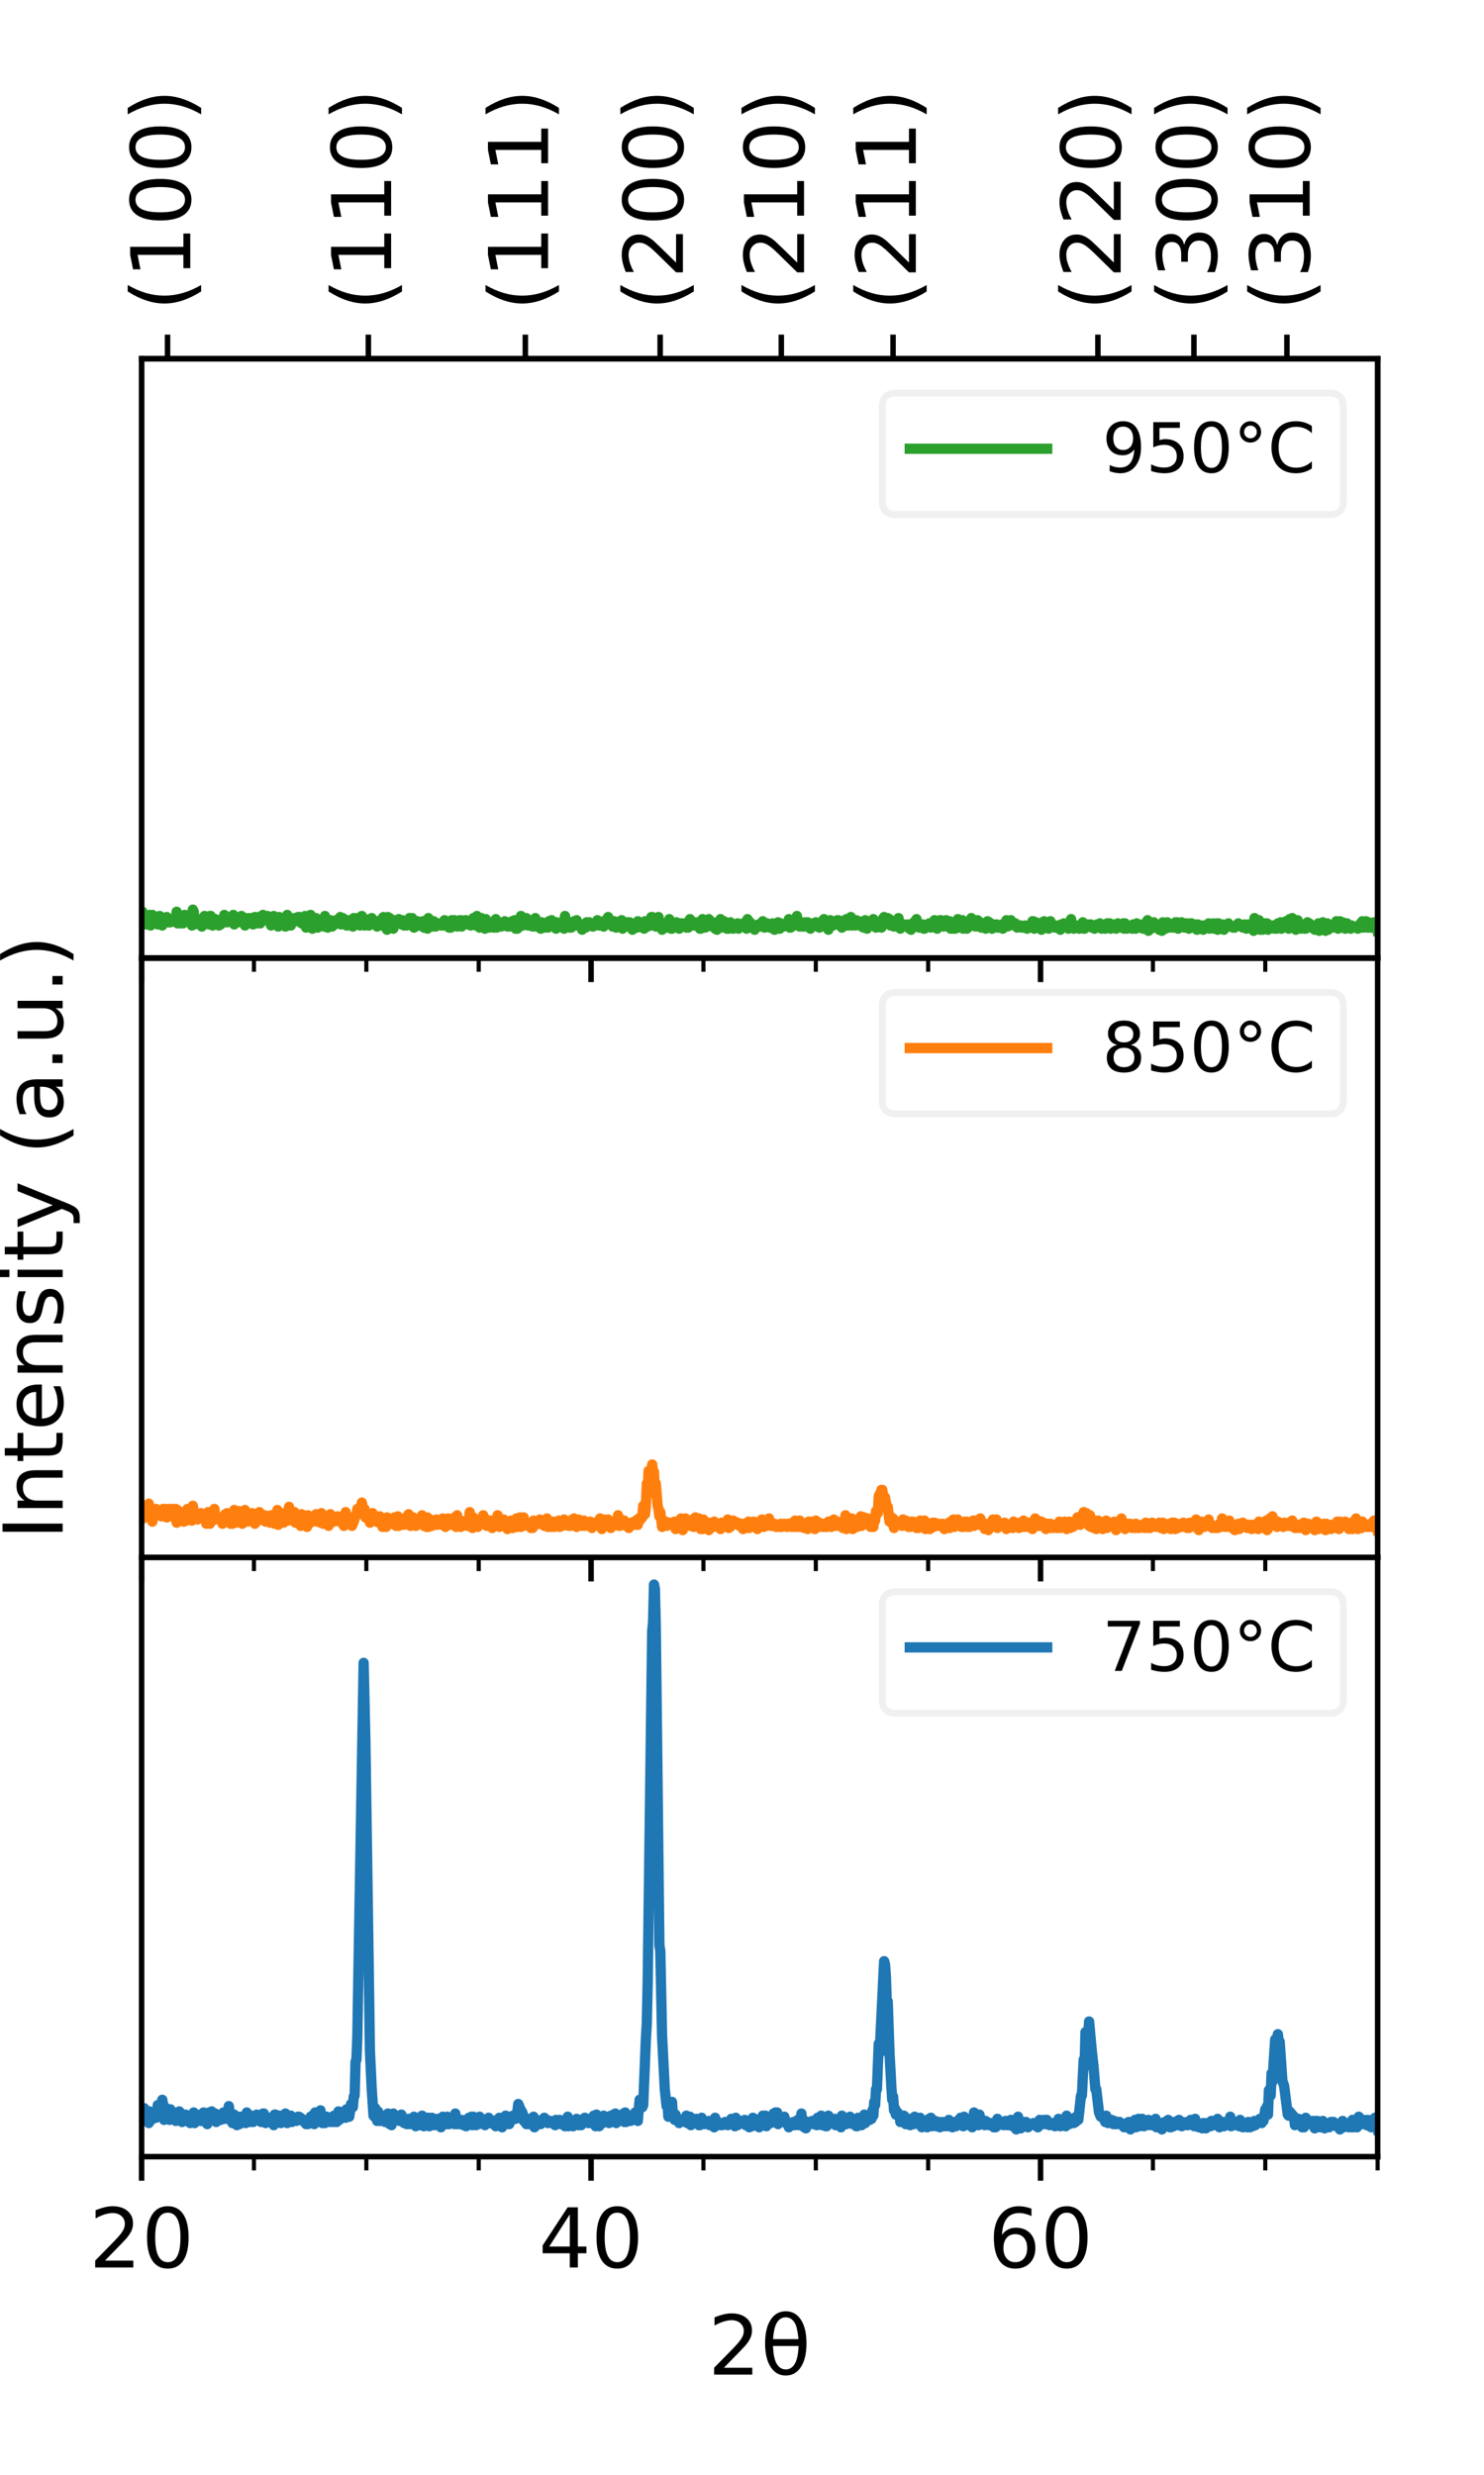 <?xml version="1.0" encoding="utf-8" standalone="no"?>
<!DOCTYPE svg PUBLIC "-//W3C//DTD SVG 1.1//EN"
  "http://www.w3.org/Graphics/SVG/1.1/DTD/svg11.dtd">
<!-- Created with matplotlib (http://matplotlib.org/) -->
<svg height="360pt" version="1.1" viewBox="0 0 216 360" width="216pt" xmlns="http://www.w3.org/2000/svg" xmlns:xlink="http://www.w3.org/1999/xlink">
 <defs>
  <style type="text/css">
*{stroke-linecap:butt;stroke-linejoin:round;}
  </style>
 </defs>
 <g id="figure_1">
  <g id="patch_1">
   <path d="M 0 360 
L 216 360 
L 216 0 
L 0 0 
z
" style="fill:#ffffff;"/>
  </g>
  <g id="axes_1">
   <g id="patch_2">
    <path d="M 20.61 313.72 
L 200.52 313.72 
L 200.52 226.54 
L 20.61 226.54 
z
" style="fill:#ffffff;"/>
   </g>
   <g id="matplotlib.axis_1">
    <g id="xtick_1">
     <g id="line2d_1">
      <defs>
       <path d="M 0 0 
L 0 3.5 
" id="m76abbb2fe4" style="stroke:#000000;stroke-width:0.8;"/>
      </defs>
      <g>
       <use style="fill-opacity:0;stroke:#000000;stroke-width:0.8;" x="20.61" xlink:href="#m76abbb2fe4" y="313.72"/>
      </g>
     </g>
     <g id="text_1">
      <!-- 20 -->
      <defs>
       <path d="M 19.188 8.297 
L 53.609 8.297 
L 53.609 0 
L 7.328 0 
L 7.328 8.297 
Q 12.938 14.109 22.625 23.891 
Q 32.328 33.688 34.812 36.531 
Q 39.547 41.844 41.422 45.531 
Q 43.312 49.219 43.312 52.781 
Q 43.312 58.594 39.234 62.25 
Q 35.156 65.922 28.609 65.922 
Q 23.969 65.922 18.812 64.312 
Q 13.672 62.703 7.812 59.422 
L 7.812 69.391 
Q 13.766 71.781 18.938 73 
Q 24.125 74.219 28.422 74.219 
Q 39.75 74.219 46.484 68.547 
Q 53.219 62.891 53.219 53.422 
Q 53.219 48.922 51.531 44.891 
Q 49.859 40.875 45.406 35.406 
Q 44.188 33.984 37.641 27.219 
Q 31.109 20.453 19.188 8.297 
z
" id="DejaVuSans-32"/>
       <path d="M 31.781 66.406 
Q 24.172 66.406 20.328 58.906 
Q 16.5 51.422 16.5 36.375 
Q 16.5 21.391 20.328 13.891 
Q 24.172 6.391 31.781 6.391 
Q 39.453 6.391 43.281 13.891 
Q 47.125 21.391 47.125 36.375 
Q 47.125 51.422 43.281 58.906 
Q 39.453 66.406 31.781 66.406 
z
M 31.781 74.219 
Q 44.047 74.219 50.516 64.516 
Q 56.984 54.828 56.984 36.375 
Q 56.984 17.969 50.516 8.266 
Q 44.047 -1.422 31.781 -1.422 
Q 19.531 -1.422 13.062 8.266 
Q 6.594 17.969 6.594 36.375 
Q 6.594 54.828 13.062 64.516 
Q 19.531 74.219 31.781 74.219 
z
" id="DejaVuSans-30"/>
      </defs>
      <g transform="translate(12.975 329.838)scale(0.12 -0.12)">
       <use xlink:href="#DejaVuSans-32"/>
       <use x="63.623" xlink:href="#DejaVuSans-30"/>
      </g>
     </g>
    </g>
    <g id="xtick_2">
     <g id="line2d_2">
      <g>
       <use style="fill-opacity:0;stroke:#000000;stroke-width:0.8;" x="86.032" xlink:href="#m76abbb2fe4" y="313.72"/>
      </g>
     </g>
     <g id="text_2">
      <!-- 40 -->
      <defs>
       <path d="M 37.797 64.312 
L 12.891 25.391 
L 37.797 25.391 
z
M 35.203 72.906 
L 47.609 72.906 
L 47.609 25.391 
L 58.016 25.391 
L 58.016 17.188 
L 47.609 17.188 
L 47.609 0 
L 37.797 0 
L 37.797 17.188 
L 4.891 17.188 
L 4.891 26.703 
z
" id="DejaVuSans-34"/>
      </defs>
      <g transform="translate(78.397 329.838)scale(0.12 -0.12)">
       <use xlink:href="#DejaVuSans-34"/>
       <use x="63.623" xlink:href="#DejaVuSans-30"/>
      </g>
     </g>
    </g>
    <g id="xtick_3">
     <g id="line2d_3">
      <g>
       <use style="fill-opacity:0;stroke:#000000;stroke-width:0.8;" x="151.454" xlink:href="#m76abbb2fe4" y="313.72"/>
      </g>
     </g>
     <g id="text_3">
      <!-- 60 -->
      <defs>
       <path d="M 33.016 40.375 
Q 26.375 40.375 22.484 35.828 
Q 18.609 31.297 18.609 23.391 
Q 18.609 15.531 22.484 10.953 
Q 26.375 6.391 33.016 6.391 
Q 39.656 6.391 43.531 10.953 
Q 47.406 15.531 47.406 23.391 
Q 47.406 31.297 43.531 35.828 
Q 39.656 40.375 33.016 40.375 
z
M 52.594 71.297 
L 52.594 62.312 
Q 48.875 64.062 45.094 64.984 
Q 41.312 65.922 37.594 65.922 
Q 27.828 65.922 22.672 59.328 
Q 17.531 52.734 16.797 39.406 
Q 19.672 43.656 24.016 45.922 
Q 28.375 48.188 33.594 48.188 
Q 44.578 48.188 50.953 41.516 
Q 57.328 34.859 57.328 23.391 
Q 57.328 12.156 50.688 5.359 
Q 44.047 -1.422 33.016 -1.422 
Q 20.359 -1.422 13.672 8.266 
Q 6.984 17.969 6.984 36.375 
Q 6.984 53.656 15.188 63.938 
Q 23.391 74.219 37.203 74.219 
Q 40.922 74.219 44.703 73.484 
Q 48.484 72.75 52.594 71.297 
z
" id="DejaVuSans-36"/>
      </defs>
      <g transform="translate(143.819 329.838)scale(0.12 -0.12)">
       <use xlink:href="#DejaVuSans-36"/>
       <use x="63.623" xlink:href="#DejaVuSans-30"/>
      </g>
     </g>
    </g>
    <g id="xtick_4">
     <g id="line2d_4">
      <defs>
       <path d="M 0 0 
L 0 2 
" id="mf117da08c4" style="stroke:#000000;stroke-width:0.6;"/>
      </defs>
      <g>
       <use style="fill-opacity:0;stroke:#000000;stroke-width:0.6;" x="36.965" xlink:href="#mf117da08c4" y="313.72"/>
      </g>
     </g>
    </g>
    <g id="xtick_5">
     <g id="line2d_5">
      <g>
       <use style="fill-opacity:0;stroke:#000000;stroke-width:0.6;" x="53.321" xlink:href="#mf117da08c4" y="313.72"/>
      </g>
     </g>
    </g>
    <g id="xtick_6">
     <g id="line2d_6">
      <g>
       <use style="fill-opacity:0;stroke:#000000;stroke-width:0.6;" x="69.676" xlink:href="#mf117da08c4" y="313.72"/>
      </g>
     </g>
    </g>
    <g id="xtick_7">
     <g id="line2d_7">
      <g>
       <use style="fill-opacity:0;stroke:#000000;stroke-width:0.6;" x="102.387" xlink:href="#mf117da08c4" y="313.72"/>
      </g>
     </g>
    </g>
    <g id="xtick_8">
     <g id="line2d_8">
      <g>
       <use style="fill-opacity:0;stroke:#000000;stroke-width:0.6;" x="118.743" xlink:href="#mf117da08c4" y="313.72"/>
      </g>
     </g>
    </g>
    <g id="xtick_9">
     <g id="line2d_9">
      <g>
       <use style="fill-opacity:0;stroke:#000000;stroke-width:0.6;" x="135.098" xlink:href="#mf117da08c4" y="313.72"/>
      </g>
     </g>
    </g>
    <g id="xtick_10">
     <g id="line2d_10">
      <g>
       <use style="fill-opacity:0;stroke:#000000;stroke-width:0.6;" x="167.809" xlink:href="#mf117da08c4" y="313.72"/>
      </g>
     </g>
    </g>
    <g id="xtick_11">
     <g id="line2d_11">
      <g>
       <use style="fill-opacity:0;stroke:#000000;stroke-width:0.6;" x="184.165" xlink:href="#mf117da08c4" y="313.72"/>
      </g>
     </g>
    </g>
    <g id="xtick_12">
     <g id="line2d_12">
      <g>
       <use style="fill-opacity:0;stroke:#000000;stroke-width:0.6;" x="200.52" xlink:href="#mf117da08c4" y="313.72"/>
      </g>
     </g>
    </g>
    <g id="text_4">
     <!-- 2$\mathregular{\theta}$ -->
     <defs>
      <path d="M 46.141 34.672 
L 15.047 34.672 
Q 15.766 20.062 19.141 13.875 
Q 23.344 6.25 30.609 6.25 
Q 37.938 6.25 42 13.922 
Q 45.562 20.656 46.141 34.672 
z
M 46 42.969 
Q 44.625 56.844 42 61.719 
Q 37.797 69.438 30.609 69.438 
Q 23.141 69.438 19.188 61.812 
Q 16.062 55.672 15.141 42.969 
z
M 30.609 76.766 
Q 42.328 76.766 49.031 66.406 
Q 55.719 56.109 55.719 37.844 
Q 55.719 19.625 49.031 9.281 
Q 42.328 -1.125 30.609 -1.125 
Q 18.844 -1.125 12.203 9.281 
Q 5.516 19.625 5.516 37.844 
Q 5.516 56.109 12.203 66.406 
Q 18.844 76.766 30.609 76.766 
z
" id="DejaVuSans-3b8"/>
     </defs>
     <g transform="translate(103.065 345.452)scale(0.12 -0.12)">
      <use transform="translate(0 0.234)" xlink:href="#DejaVuSans-32"/>
      <use transform="translate(63.623 0.234)" xlink:href="#DejaVuSans-3b8"/>
     </g>
    </g>
   </g>
   <g id="matplotlib.axis_2"/>
   <g id="line2d_13">
    <path clip-path="url(#p7a21fb9821)" d="M 20.61 306.987 
L 20.741 307.603 
L 20.872 307.603 
L 21.003 306.679 
L 21.264 308.064 
L 21.526 307.449 
L 21.657 308.834 
L 21.788 307.141 
L 21.918 308.372 
L 22.049 308.372 
L 22.18 307.757 
L 22.311 307.911 
L 22.442 307.757 
L 22.573 307.295 
L 22.703 308.064 
L 22.834 307.603 
L 22.965 306.218 
L 23.227 307.295 
L 23.358 306.064 
L 23.489 306.218 
L 23.619 305.448 
L 23.75 306.218 
L 23.881 308.372 
L 24.012 306.526 
L 24.404 307.911 
L 24.535 307.449 
L 24.666 308.372 
L 24.797 306.833 
L 24.928 307.757 
L 25.059 307.141 
L 25.32 308.218 
L 25.582 308.526 
L 25.713 308.218 
L 25.844 307.295 
L 25.975 307.911 
L 26.105 307.141 
L 26.367 308.064 
L 26.498 308.68 
L 26.629 307.911 
L 26.89 308.526 
L 27.021 307.603 
L 27.152 308.526 
L 27.283 308.526 
L 27.414 307.911 
L 27.545 307.911 
L 27.676 308.834 
L 27.937 307.757 
L 28.068 308.064 
L 28.199 307.295 
L 28.33 308.834 
L 28.461 308.372 
L 28.591 308.372 
L 29.115 307.603 
L 29.246 308.526 
L 29.377 308.526 
L 29.638 307.295 
L 29.9 308.526 
L 30.031 308.064 
L 30.162 308.988 
L 30.292 308.526 
L 30.423 307.295 
L 30.554 307.295 
L 30.685 308.064 
L 30.816 307.141 
L 30.947 308.064 
L 31.339 307.449 
L 31.47 308.68 
L 31.732 307.911 
L 31.863 308.372 
L 32.124 308.372 
L 32.517 307.295 
L 32.648 308.218 
L 32.778 307.911 
L 32.909 308.218 
L 33.04 307.911 
L 33.302 306.372 
L 33.564 308.218 
L 33.694 308.372 
L 33.825 308.834 
L 34.087 307.603 
L 34.349 308.988 
L 34.479 309.142 
L 34.741 308.372 
L 34.872 308.988 
L 35.003 307.911 
L 35.134 308.218 
L 35.526 308.218 
L 35.657 308.064 
L 35.788 308.834 
L 35.919 307.295 
L 36.05 308.064 
L 36.18 307.911 
L 36.442 308.68 
L 36.573 307.757 
L 36.704 308.064 
L 36.835 308.68 
L 37.096 308.372 
L 37.358 307.603 
L 37.489 308.218 
L 37.62 308.064 
L 37.751 308.526 
L 37.881 308.372 
L 38.012 308.68 
L 38.274 307.449 
L 38.405 307.449 
L 38.666 308.834 
L 38.928 308.218 
L 39.059 308.218 
L 39.19 308.372 
L 39.321 308.064 
L 39.451 308.218 
L 39.582 308.064 
L 39.844 309.142 
L 39.975 307.603 
L 40.106 307.603 
L 40.237 308.68 
L 40.367 308.68 
L 40.498 307.757 
L 40.629 308.526 
L 40.76 307.757 
L 40.891 308.834 
L 41.022 308.372 
L 41.283 308.526 
L 41.414 308.526 
L 41.545 307.449 
L 41.676 308.68 
L 41.807 308.834 
L 42.199 308.218 
L 42.33 307.757 
L 42.461 308.68 
L 42.592 308.064 
L 42.853 308.526 
L 42.984 308.218 
L 43.115 308.526 
L 43.377 307.911 
L 43.508 307.911 
L 43.638 308.218 
L 43.769 308.064 
L 44.031 308.526 
L 44.162 308.372 
L 44.293 308.68 
L 44.424 308.68 
L 44.554 308.988 
L 44.685 308.526 
L 44.816 308.988 
L 45.209 307.911 
L 45.339 308.526 
L 45.47 307.757 
L 45.601 308.064 
L 45.732 308.988 
L 45.863 307.295 
L 45.994 307.757 
L 46.125 307.295 
L 46.255 308.218 
L 46.386 307.911 
L 46.517 308.372 
L 46.648 306.987 
L 46.91 308.834 
L 47.04 308.064 
L 47.171 308.064 
L 47.302 308.834 
L 47.433 308.68 
L 47.564 307.911 
L 47.825 308.526 
L 47.956 308.372 
L 48.087 308.68 
L 48.218 308.064 
L 48.349 308.218 
L 48.48 308.68 
L 48.611 307.757 
L 48.741 308.064 
L 48.872 308.68 
L 49.003 308.68 
L 49.265 307.141 
L 49.396 308.372 
L 49.526 308.218 
L 49.657 307.295 
L 49.919 307.295 
L 50.05 307.141 
L 50.312 308.064 
L 50.442 306.833 
L 50.573 306.833 
L 50.704 307.141 
L 50.835 307.911 
L 51.097 306.064 
L 51.227 306.526 
L 51.358 306.526 
L 51.489 304.987 
L 51.62 304.833 
L 51.751 299.908 
L 51.882 299.6 
L 52.012 296.215 
L 52.928 241.891 
L 53.19 253.587 
L 53.844 298.369 
L 54.106 303.909 
L 54.368 307.757 
L 54.499 307.911 
L 54.629 306.679 
L 54.76 307.141 
L 54.891 308.526 
L 55.022 307.141 
L 55.284 308.526 
L 55.414 308.526 
L 55.545 308.064 
L 55.676 308.064 
L 55.807 308.372 
L 55.938 307.757 
L 56.069 308.68 
L 56.33 308.372 
L 56.461 307.449 
L 56.723 308.988 
L 56.854 308.064 
L 56.985 309.142 
L 57.246 307.449 
L 57.377 308.218 
L 57.508 308.218 
L 57.77 308.372 
L 58.031 307.911 
L 58.162 308.526 
L 58.293 308.372 
L 58.424 307.603 
L 58.555 308.526 
L 58.685 308.372 
L 58.816 308.834 
L 59.078 308.372 
L 59.209 308.988 
L 59.471 308.218 
L 59.601 308.988 
L 59.863 308.372 
L 59.994 308.988 
L 60.256 307.911 
L 60.386 308.372 
L 60.517 309.296 
L 60.779 308.526 
L 60.91 308.372 
L 61.172 309.142 
L 61.302 308.834 
L 61.433 307.757 
L 61.695 309.296 
L 61.826 308.68 
L 61.957 308.68 
L 62.218 308.064 
L 62.349 308.064 
L 62.48 309.296 
L 62.611 308.372 
L 62.742 308.68 
L 62.872 308.064 
L 63.003 309.142 
L 63.134 308.68 
L 63.265 309.142 
L 63.658 308.218 
L 63.788 308.68 
L 64.05 308.68 
L 64.181 309.449 
L 64.443 307.911 
L 64.966 308.988 
L 65.097 307.911 
L 65.228 308.988 
L 65.359 308.988 
L 65.62 308.526 
L 65.751 308.526 
L 65.882 308.218 
L 66.144 308.988 
L 66.274 307.449 
L 66.405 308.988 
L 66.536 308.372 
L 66.667 308.988 
L 66.798 308.988 
L 67.19 308.372 
L 67.452 309.142 
L 67.583 308.68 
L 67.714 308.834 
L 67.845 309.296 
L 67.975 308.372 
L 68.106 308.988 
L 68.237 308.064 
L 68.368 308.988 
L 68.63 307.911 
L 68.76 309.142 
L 68.891 307.911 
L 69.022 308.218 
L 69.284 309.142 
L 69.415 308.68 
L 69.676 308.988 
L 69.807 307.911 
L 69.938 308.68 
L 70.069 308.68 
L 70.2 308.834 
L 70.331 308.372 
L 70.592 309.142 
L 70.723 308.834 
L 70.854 308.834 
L 71.116 308.064 
L 71.246 308.834 
L 71.508 308.834 
L 71.639 308.68 
L 71.77 308.988 
L 72.032 308.834 
L 72.162 309.296 
L 72.293 308.372 
L 72.424 309.142 
L 72.686 308.064 
L 72.947 309.142 
L 73.078 309.449 
L 73.34 308.218 
L 73.471 308.218 
L 73.602 307.757 
L 73.863 308.68 
L 73.994 308.988 
L 74.125 308.988 
L 74.387 308.372 
L 74.518 308.218 
L 74.648 307.757 
L 74.779 308.218 
L 75.041 308.218 
L 75.303 307.141 
L 75.433 306.064 
L 75.695 306.679 
L 75.826 307.295 
L 75.957 307.141 
L 76.088 307.449 
L 76.219 308.526 
L 76.48 308.064 
L 76.611 308.988 
L 76.873 308.988 
L 77.004 308.526 
L 77.134 308.526 
L 77.265 308.834 
L 77.527 308.218 
L 77.658 307.911 
L 77.789 309.449 
L 77.92 309.296 
L 78.05 308.526 
L 78.181 308.526 
L 78.312 308.68 
L 78.443 308.526 
L 78.705 308.988 
L 78.835 308.372 
L 78.966 308.372 
L 79.228 308.064 
L 79.359 308.68 
L 79.49 308.68 
L 79.62 308.372 
L 79.751 308.834 
L 79.882 308.526 
L 80.013 308.68 
L 80.144 308.526 
L 80.275 308.834 
L 80.406 308.834 
L 80.667 308.68 
L 80.798 309.142 
L 80.929 308.372 
L 81.06 308.68 
L 81.452 308.372 
L 81.583 308.988 
L 81.714 308.988 
L 81.845 308.68 
L 82.237 309.296 
L 82.368 308.526 
L 82.499 308.68 
L 82.63 307.911 
L 82.761 309.296 
L 82.892 308.526 
L 83.022 309.142 
L 83.153 308.526 
L 83.415 309.296 
L 83.546 308.526 
L 83.677 308.526 
L 83.807 308.988 
L 83.938 308.218 
L 84.069 308.526 
L 84.2 309.142 
L 84.331 309.142 
L 84.462 308.372 
L 84.593 309.142 
L 84.985 308.526 
L 85.116 308.064 
L 85.247 308.218 
L 85.378 308.68 
L 85.508 308.218 
L 85.639 308.834 
L 85.77 308.372 
L 85.901 308.834 
L 86.032 308.372 
L 86.294 308.834 
L 86.424 307.757 
L 86.686 309.296 
L 86.817 307.603 
L 87.079 309.142 
L 87.209 309.296 
L 87.34 308.218 
L 87.471 308.988 
L 87.733 308.834 
L 87.864 307.757 
L 88.125 308.68 
L 88.256 308.526 
L 88.649 308.834 
L 88.91 307.757 
L 89.041 308.68 
L 89.172 308.68 
L 89.303 307.603 
L 89.434 307.911 
L 89.565 307.449 
L 89.695 308.834 
L 89.826 308.372 
L 90.088 308.526 
L 90.35 307.757 
L 90.611 308.526 
L 90.742 307.449 
L 90.873 308.68 
L 91.004 307.295 
L 91.135 308.68 
L 91.266 307.911 
L 91.396 308.372 
L 91.527 308.372 
L 91.658 308.064 
L 91.789 308.526 
L 91.92 307.757 
L 92.051 308.372 
L 92.181 308.064 
L 92.312 308.218 
L 92.443 307.295 
L 92.574 308.064 
L 92.705 307.295 
L 92.836 308.526 
L 93.097 305.448 
L 93.228 305.602 
L 93.49 306.526 
L 93.621 306.218 
L 94.013 296.523 
L 94.144 294.368 
L 94.275 288.366 
L 94.929 237.274 
L 95.06 235.889 
L 95.191 230.503 
L 95.322 231.118 
L 95.453 236.658 
L 95.976 282.98 
L 96.107 283.749 
L 96.368 296.215 
L 96.761 303.909 
L 97.023 306.372 
L 97.154 305.91 
L 97.284 307.911 
L 97.415 306.679 
L 97.546 306.987 
L 97.677 307.911 
L 97.808 305.756 
L 97.939 307.603 
L 98.069 307.757 
L 98.2 308.372 
L 98.331 307.603 
L 98.593 308.372 
L 98.724 308.372 
L 98.854 308.834 
L 98.985 308.372 
L 99.247 308.526 
L 99.378 308.372 
L 99.509 308.526 
L 99.64 308.218 
L 99.77 308.68 
L 99.901 307.757 
L 100.032 308.834 
L 100.163 308.064 
L 100.294 308.064 
L 100.425 307.911 
L 100.555 309.142 
L 100.686 308.526 
L 100.817 308.526 
L 101.079 308.834 
L 101.341 308.218 
L 101.602 308.526 
L 101.733 309.142 
L 101.864 309.142 
L 102.126 308.064 
L 102.518 308.988 
L 102.78 308.834 
L 102.911 308.988 
L 103.172 308.526 
L 103.303 309.142 
L 103.565 308.68 
L 103.696 309.142 
L 103.827 308.834 
L 103.957 309.449 
L 104.088 308.064 
L 104.219 308.834 
L 104.35 308.526 
L 104.873 309.142 
L 105.004 308.988 
L 105.135 309.142 
L 105.528 308.68 
L 105.658 308.988 
L 105.789 308.988 
L 105.92 309.142 
L 106.182 308.988 
L 106.313 308.988 
L 106.443 308.218 
L 106.574 308.988 
L 106.836 308.988 
L 106.967 309.296 
L 107.098 308.064 
L 107.228 309.142 
L 107.359 309.142 
L 107.883 308.526 
L 108.014 308.834 
L 108.144 308.68 
L 108.275 308.834 
L 108.406 308.372 
L 108.537 309.142 
L 108.668 308.988 
L 108.799 308.526 
L 108.929 308.526 
L 109.06 309.449 
L 109.191 309.142 
L 109.453 309.296 
L 109.584 308.064 
L 109.715 308.68 
L 109.845 308.218 
L 109.976 308.834 
L 110.107 308.526 
L 110.238 308.988 
L 110.369 308.988 
L 110.5 309.449 
L 110.761 308.526 
L 110.892 308.988 
L 111.023 307.757 
L 111.285 308.68 
L 111.415 307.757 
L 111.546 309.296 
L 111.677 308.372 
L 111.808 308.372 
L 112.07 308.834 
L 112.201 308.834 
L 112.331 308.526 
L 112.593 307.449 
L 112.724 308.68 
L 112.855 307.295 
L 112.986 308.526 
L 113.116 307.295 
L 113.247 308.988 
L 113.509 308.526 
L 113.64 308.68 
L 113.771 308.68 
L 114.032 308.372 
L 114.163 307.911 
L 114.425 308.834 
L 114.556 308.988 
L 114.687 308.834 
L 114.817 309.449 
L 115.079 308.834 
L 115.21 308.834 
L 115.341 308.988 
L 115.472 308.68 
L 115.602 309.142 
L 115.733 309.142 
L 115.995 308.988 
L 116.126 308.372 
L 116.257 309.142 
L 116.388 308.218 
L 116.518 308.988 
L 116.649 307.449 
L 116.78 308.988 
L 116.911 308.988 
L 117.042 309.449 
L 117.173 308.526 
L 117.303 309.603 
L 117.565 308.834 
L 117.827 308.68 
L 117.958 308.68 
L 118.219 308.526 
L 118.35 308.988 
L 118.481 308.988 
L 118.743 308.372 
L 118.874 309.142 
L 119.004 308.064 
L 119.135 308.988 
L 119.397 308.526 
L 119.528 307.757 
L 119.659 309.142 
L 119.92 309.142 
L 120.182 309.296 
L 120.313 309.296 
L 120.444 309.142 
L 120.575 307.757 
L 120.836 308.68 
L 120.967 308.218 
L 121.098 308.68 
L 121.229 308.68 
L 121.49 308.218 
L 121.621 309.142 
L 122.145 308.372 
L 122.406 309.449 
L 122.537 307.757 
L 122.668 308.68 
L 122.93 308.68 
L 123.061 308.218 
L 123.191 308.988 
L 123.322 308.834 
L 123.453 308.218 
L 123.584 308.526 
L 123.715 307.911 
L 123.846 308.68 
L 123.976 308.68 
L 124.107 308.988 
L 124.238 308.988 
L 124.5 308.68 
L 124.631 309.296 
L 124.762 309.296 
L 124.892 308.064 
L 125.023 308.988 
L 125.154 308.218 
L 125.416 309.142 
L 125.808 307.603 
L 125.939 308.834 
L 126.332 308.372 
L 126.463 307.757 
L 126.593 308.372 
L 126.724 308.064 
L 126.855 308.218 
L 126.986 306.987 
L 127.117 307.757 
L 127.248 305.756 
L 127.378 306.218 
L 127.509 303.909 
L 127.64 303.909 
L 127.902 297.292 
L 128.033 298.677 
L 128.556 287.905 
L 128.687 285.288 
L 128.818 285.75 
L 128.949 287.597 
L 129.079 291.752 
L 129.21 291.136 
L 129.472 298.677 
L 129.734 303.448 
L 129.864 305.448 
L 129.995 304.987 
L 130.126 306.987 
L 130.257 306.679 
L 130.388 307.603 
L 130.519 307.141 
L 130.911 307.603 
L 131.042 308.68 
L 131.173 307.757 
L 131.304 308.218 
L 131.565 307.757 
L 131.696 307.911 
L 131.827 308.988 
L 131.958 308.988 
L 132.22 308.218 
L 132.481 309.142 
L 132.612 308.218 
L 133.005 308.988 
L 133.136 307.911 
L 133.266 308.218 
L 133.397 308.834 
L 133.528 308.218 
L 133.659 308.988 
L 133.79 308.834 
L 133.921 308.064 
L 134.182 309.449 
L 134.313 308.988 
L 134.444 309.142 
L 134.575 308.526 
L 134.706 309.296 
L 134.836 308.988 
L 134.967 309.449 
L 135.098 309.142 
L 135.229 308.218 
L 135.36 309.142 
L 135.491 308.064 
L 135.622 309.296 
L 135.883 308.68 
L 136.014 308.834 
L 136.145 308.526 
L 136.276 309.296 
L 136.668 308.68 
L 136.799 309.449 
L 136.93 308.834 
L 137.061 309.142 
L 137.192 308.68 
L 137.323 308.834 
L 137.453 309.296 
L 137.584 309.142 
L 137.715 308.68 
L 137.846 309.296 
L 137.977 308.988 
L 138.108 308.372 
L 138.238 309.296 
L 138.5 309.296 
L 138.631 309.449 
L 138.762 309.296 
L 138.893 308.68 
L 139.023 309.296 
L 139.154 309.296 
L 139.285 308.68 
L 139.416 308.68 
L 139.547 308.372 
L 139.678 308.68 
L 139.809 308.064 
L 139.939 308.988 
L 140.07 308.68 
L 140.201 309.296 
L 140.332 307.911 
L 140.594 309.142 
L 140.724 308.372 
L 140.855 308.988 
L 140.986 308.372 
L 141.117 308.988 
L 141.248 308.526 
L 141.379 308.834 
L 141.51 309.449 
L 141.64 308.834 
L 141.771 307.295 
L 142.033 308.834 
L 142.164 308.68 
L 142.425 309.142 
L 142.556 307.603 
L 142.818 308.526 
L 142.949 308.834 
L 143.08 308.526 
L 143.21 308.68 
L 143.341 309.142 
L 143.472 308.526 
L 143.603 308.834 
L 143.865 308.834 
L 143.996 309.142 
L 144.126 308.834 
L 144.257 309.142 
L 144.388 308.834 
L 144.65 309.449 
L 144.781 308.988 
L 144.911 309.449 
L 145.173 308.218 
L 145.304 309.142 
L 145.697 308.834 
L 145.958 308.834 
L 146.089 309.142 
L 146.351 308.526 
L 146.482 308.526 
L 146.612 309.142 
L 146.743 308.988 
L 146.874 309.142 
L 147.136 308.372 
L 147.397 309.296 
L 147.528 308.988 
L 147.659 309.142 
L 147.79 308.988 
L 147.921 309.757 
L 148.052 309.449 
L 148.183 307.911 
L 148.313 308.988 
L 148.444 308.834 
L 148.575 309.603 
L 148.837 309.142 
L 149.098 308.68 
L 149.229 309.142 
L 149.36 308.68 
L 149.622 309.449 
L 149.753 309.142 
L 150.014 309.142 
L 150.407 308.834 
L 150.538 309.142 
L 150.93 308.834 
L 151.061 309.449 
L 151.192 309.296 
L 151.323 308.372 
L 151.584 308.834 
L 151.846 308.988 
L 151.977 308.372 
L 152.239 308.988 
L 152.37 308.372 
L 152.631 308.988 
L 152.762 309.142 
L 152.893 308.834 
L 153.024 308.988 
L 153.155 308.834 
L 153.285 309.142 
L 153.416 309.142 
L 153.547 309.296 
L 153.678 308.988 
L 153.809 308.988 
L 154.071 308.218 
L 154.332 309.296 
L 154.725 308.526 
L 154.856 308.988 
L 154.986 308.68 
L 155.117 309.296 
L 155.248 307.757 
L 155.51 308.834 
L 155.641 308.988 
L 155.771 308.372 
L 155.902 308.372 
L 156.033 308.68 
L 156.164 308.68 
L 156.295 308.834 
L 156.426 308.064 
L 156.557 308.68 
L 156.818 307.757 
L 156.949 308.372 
L 157.342 304.833 
L 157.472 304.833 
L 157.734 299.6 
L 157.865 300.678 
L 157.996 295.599 
L 158.127 295.907 
L 158.258 298.831 
L 158.519 294.06 
L 158.912 298.369 
L 159.173 300.678 
L 159.435 303.909 
L 159.566 303.909 
L 159.958 307.295 
L 160.22 307.911 
L 160.351 307.757 
L 160.482 308.064 
L 160.613 308.064 
L 160.874 308.68 
L 161.005 307.757 
L 161.267 308.834 
L 161.529 308.372 
L 161.659 308.68 
L 161.79 308.372 
L 162.052 308.988 
L 162.183 308.526 
L 162.314 308.988 
L 162.445 308.68 
L 162.575 308.988 
L 162.706 308.68 
L 162.968 308.68 
L 163.622 309.449 
L 163.753 308.988 
L 163.884 309.296 
L 164.015 308.834 
L 164.145 309.142 
L 164.276 308.68 
L 164.538 309.757 
L 164.669 309.142 
L 164.8 309.142 
L 164.931 308.988 
L 165.061 309.449 
L 165.192 308.372 
L 165.323 309.449 
L 165.454 308.834 
L 165.585 308.834 
L 165.716 308.218 
L 165.846 309.296 
L 166.108 308.834 
L 166.239 308.218 
L 166.501 309.296 
L 166.762 308.834 
L 167.024 309.142 
L 167.155 308.372 
L 167.417 308.68 
L 167.547 309.142 
L 167.678 308.988 
L 167.809 309.142 
L 168.071 308.834 
L 168.202 308.218 
L 168.332 309.449 
L 168.463 308.834 
L 168.594 309.449 
L 168.856 308.834 
L 168.987 309.142 
L 169.118 309.757 
L 169.248 308.834 
L 169.379 308.988 
L 169.51 308.68 
L 169.903 309.296 
L 170.033 308.372 
L 170.295 309.449 
L 170.426 309.449 
L 170.557 309.142 
L 170.688 309.142 
L 170.818 309.296 
L 170.949 308.68 
L 171.08 309.142 
L 171.211 308.988 
L 171.342 308.526 
L 171.473 309.142 
L 171.604 308.372 
L 171.734 308.526 
L 171.996 309.296 
L 172.127 308.68 
L 172.519 309.142 
L 172.781 308.68 
L 172.912 309.142 
L 173.043 308.68 
L 173.174 308.988 
L 173.305 308.372 
L 173.435 308.988 
L 173.566 308.988 
L 173.828 309.296 
L 173.959 308.218 
L 174.22 309.296 
L 174.351 308.834 
L 174.482 309.449 
L 174.613 308.988 
L 174.744 309.449 
L 174.875 309.296 
L 175.005 309.603 
L 175.136 308.834 
L 175.267 309.296 
L 175.398 309.296 
L 175.529 309.603 
L 175.66 308.834 
L 176.183 309.296 
L 176.314 308.526 
L 176.445 308.526 
L 176.837 309.142 
L 176.968 308.68 
L 177.099 308.988 
L 177.23 308.218 
L 177.361 309.296 
L 177.492 309.449 
L 177.753 308.988 
L 177.884 308.68 
L 178.015 308.68 
L 178.146 309.296 
L 178.277 308.988 
L 178.407 309.142 
L 178.669 308.988 
L 178.8 309.142 
L 179.062 307.911 
L 179.192 309.296 
L 179.454 308.526 
L 179.716 309.142 
L 179.847 308.68 
L 179.978 308.988 
L 180.239 308.834 
L 180.37 309.296 
L 180.501 308.372 
L 180.632 308.988 
L 180.763 308.68 
L 180.893 309.449 
L 181.155 308.834 
L 181.286 309.296 
L 181.417 308.834 
L 181.548 309.449 
L 181.679 308.68 
L 181.94 309.449 
L 182.202 308.68 
L 182.333 309.296 
L 182.594 308.526 
L 182.725 309.142 
L 183.379 308.218 
L 183.51 308.372 
L 183.641 308.834 
L 183.772 308.064 
L 183.903 308.526 
L 184.165 306.833 
L 184.295 307.449 
L 184.426 306.372 
L 184.557 307.603 
L 184.688 304.063 
L 184.819 303.909 
L 184.95 304.833 
L 185.08 301.601 
L 185.211 302.832 
L 185.473 298.677 
L 185.604 296.676 
L 185.735 300.678 
L 185.866 296.523 
L 185.996 295.907 
L 186.127 296.984 
L 186.258 296.984 
L 186.651 302.678 
L 186.912 303.448 
L 187.436 307.603 
L 187.566 307.757 
L 187.697 307.141 
L 188.352 307.911 
L 188.482 309.142 
L 188.744 308.372 
L 188.875 308.988 
L 189.006 308.218 
L 189.137 308.988 
L 189.398 308.526 
L 189.529 309.449 
L 189.66 309.296 
L 189.791 309.449 
L 189.922 309.142 
L 190.053 308.064 
L 190.183 308.988 
L 190.314 308.372 
L 190.445 308.988 
L 190.576 308.68 
L 190.707 308.988 
L 190.838 308.68 
L 190.968 308.988 
L 191.099 308.526 
L 191.23 308.68 
L 191.361 309.603 
L 191.492 308.526 
L 191.623 309.296 
L 191.753 308.526 
L 191.884 308.988 
L 192.015 308.988 
L 192.146 309.449 
L 192.277 308.988 
L 192.408 308.988 
L 192.539 308.526 
L 192.8 309.603 
L 192.931 308.988 
L 193.454 309.449 
L 193.716 308.68 
L 194.109 308.68 
L 194.24 308.988 
L 194.37 308.988 
L 194.501 309.296 
L 194.763 308.988 
L 194.894 309.142 
L 195.025 309.757 
L 195.155 308.988 
L 195.286 308.988 
L 195.417 308.526 
L 195.548 309.449 
L 195.679 308.988 
L 195.81 308.988 
L 195.94 308.834 
L 196.071 309.296 
L 196.202 309.296 
L 196.333 309.449 
L 196.595 308.834 
L 196.726 309.449 
L 196.856 308.372 
L 196.987 309.449 
L 197.249 308.372 
L 197.511 309.449 
L 197.772 307.911 
L 198.034 308.988 
L 198.296 308.834 
L 198.427 308.988 
L 198.557 308.372 
L 198.95 309.142 
L 199.081 308.372 
L 199.342 309.296 
L 199.604 309.449 
L 199.735 308.372 
L 199.866 308.834 
L 199.997 308.834 
L 200.127 308.064 
L 200.52 309.757 
L 200.52 309.757 
" style="fill:none;stroke:#1f77b4;stroke-linecap:square;stroke-width:1.5;"/>
   </g>
   <g id="patch_3">
    <path d="M 20.61 313.72 
L 20.61 226.54 
" style="fill:none;stroke:#000000;stroke-linecap:square;stroke-linejoin:miter;stroke-width:0.8;"/>
   </g>
   <g id="patch_4">
    <path d="M 200.52 313.72 
L 200.52 226.54 
" style="fill:none;stroke:#000000;stroke-linecap:square;stroke-linejoin:miter;stroke-width:0.8;"/>
   </g>
   <g id="patch_5">
    <path d="M 20.61 313.72 
L 200.52 313.72 
" style="fill:none;stroke:#000000;stroke-linecap:square;stroke-linejoin:miter;stroke-width:0.8;"/>
   </g>
   <g id="patch_6">
    <path d="M 20.61 226.54 
L 200.52 226.54 
" style="fill:none;stroke:#000000;stroke-linecap:square;stroke-linejoin:miter;stroke-width:0.8;"/>
   </g>
   <g id="legend_1">
    <g id="patch_7">
     <path d="M 130.42 249.218 
L 193.52 249.218 
Q 195.52 249.218 195.52 247.218 
L 195.52 233.54 
Q 195.52 231.54 193.52 231.54 
L 130.42 231.54 
Q 128.42 231.54 128.42 233.54 
L 128.42 247.218 
Q 128.42 249.218 130.42 249.218 
z
" style="fill:#ffffff;opacity:0.3;stroke:#cccccc;stroke-linejoin:miter;"/>
    </g>
    <g id="line2d_14">
     <path d="M 132.42 239.638 
L 152.42 239.638 
" style="fill:none;stroke:#1f77b4;stroke-linecap:square;stroke-width:1.5;"/>
    </g>
    <g id="line2d_15"/>
    <g id="text_5">
     <!-- 750$\degree$C -->
     <defs>
      <path d="M 8.203 72.906 
L 55.078 72.906 
L 55.078 68.703 
L 28.609 0 
L 18.312 0 
L 43.219 64.594 
L 8.203 64.594 
z
" id="DejaVuSans-37"/>
      <path d="M 10.797 72.906 
L 49.516 72.906 
L 49.516 64.594 
L 19.828 64.594 
L 19.828 46.734 
Q 21.969 47.469 24.109 47.828 
Q 26.266 48.188 28.422 48.188 
Q 40.625 48.188 47.75 41.5 
Q 54.891 34.812 54.891 23.391 
Q 54.891 11.625 47.562 5.094 
Q 40.234 -1.422 26.906 -1.422 
Q 22.312 -1.422 17.547 -0.641 
Q 12.797 0.141 7.719 1.703 
L 7.719 11.625 
Q 12.109 9.234 16.797 8.062 
Q 21.484 6.891 26.703 6.891 
Q 35.156 6.891 40.078 11.328 
Q 45.016 15.766 45.016 23.391 
Q 45.016 31 40.078 35.438 
Q 35.156 39.891 26.703 39.891 
Q 22.75 39.891 18.812 39.016 
Q 14.891 38.141 10.797 36.281 
z
" id="DejaVuSans-35"/>
      <path d="M 25 67.922 
Q 21.094 67.922 18.406 65.203 
Q 15.719 62.5 15.719 58.594 
Q 15.719 54.734 18.406 52.078 
Q 21.094 49.422 25 49.422 
Q 28.906 49.422 31.594 52.078 
Q 34.281 54.734 34.281 58.594 
Q 34.281 62.453 31.562 65.188 
Q 28.859 67.922 25 67.922 
z
M 25 74.219 
Q 28.125 74.219 31 73.016 
Q 33.891 71.828 35.984 69.578 
Q 38.234 67.391 39.359 64.594 
Q 40.484 61.812 40.484 58.594 
Q 40.484 52.156 35.969 47.688 
Q 31.453 43.219 24.906 43.219 
Q 18.312 43.219 13.906 47.609 
Q 9.516 52 9.516 58.594 
Q 9.516 65.141 14 69.672 
Q 18.5 74.219 25 74.219 
z
" id="DejaVuSans-b0"/>
      <path d="M 64.406 67.281 
L 64.406 56.891 
Q 59.422 61.531 53.781 63.812 
Q 48.141 66.109 41.797 66.109 
Q 29.297 66.109 22.656 58.469 
Q 16.016 50.828 16.016 36.375 
Q 16.016 21.969 22.656 14.328 
Q 29.297 6.688 41.797 6.688 
Q 48.141 6.688 53.781 8.984 
Q 59.422 11.281 64.406 15.922 
L 64.406 5.609 
Q 59.234 2.094 53.438 0.328 
Q 47.656 -1.422 41.219 -1.422 
Q 24.656 -1.422 15.125 8.703 
Q 5.609 18.844 5.609 36.375 
Q 5.609 53.953 15.125 64.078 
Q 24.656 74.219 41.219 74.219 
Q 47.75 74.219 53.531 72.484 
Q 59.328 70.75 64.406 67.281 
z
" id="DejaVuSans-43"/>
     </defs>
     <g transform="translate(160.42 243.138)scale(0.1 -0.1)">
      <use transform="translate(0 0.781)" xlink:href="#DejaVuSans-37"/>
      <use transform="translate(63.623 0.781)" xlink:href="#DejaVuSans-35"/>
      <use transform="translate(127.246 0.781)" xlink:href="#DejaVuSans-30"/>
      <use transform="translate(190.869 0.781)" xlink:href="#DejaVuSans-b0"/>
      <use transform="translate(240.869 0.781)" xlink:href="#DejaVuSans-43"/>
     </g>
    </g>
   </g>
  </g>
  <g id="axes_2">
   <g id="patch_8">
    <path d="M 20.61 226.54 
L 200.52 226.54 
L 200.52 139.36 
L 20.61 139.36 
z
" style="fill:#ffffff;"/>
   </g>
   <g id="matplotlib.axis_3">
    <g id="xtick_13">
     <g id="line2d_16">
      <g>
       <use style="fill-opacity:0;stroke:#000000;stroke-width:0.8;" x="20.61" xlink:href="#m76abbb2fe4" y="226.54"/>
      </g>
     </g>
    </g>
    <g id="xtick_14">
     <g id="line2d_17">
      <g>
       <use style="fill-opacity:0;stroke:#000000;stroke-width:0.8;" x="86.032" xlink:href="#m76abbb2fe4" y="226.54"/>
      </g>
     </g>
    </g>
    <g id="xtick_15">
     <g id="line2d_18">
      <g>
       <use style="fill-opacity:0;stroke:#000000;stroke-width:0.8;" x="151.454" xlink:href="#m76abbb2fe4" y="226.54"/>
      </g>
     </g>
    </g>
    <g id="xtick_16">
     <g id="line2d_19">
      <g>
       <use style="fill-opacity:0;stroke:#000000;stroke-width:0.6;" x="36.965" xlink:href="#mf117da08c4" y="226.54"/>
      </g>
     </g>
    </g>
    <g id="xtick_17">
     <g id="line2d_20">
      <g>
       <use style="fill-opacity:0;stroke:#000000;stroke-width:0.6;" x="53.321" xlink:href="#mf117da08c4" y="226.54"/>
      </g>
     </g>
    </g>
    <g id="xtick_18">
     <g id="line2d_21">
      <g>
       <use style="fill-opacity:0;stroke:#000000;stroke-width:0.6;" x="69.676" xlink:href="#mf117da08c4" y="226.54"/>
      </g>
     </g>
    </g>
    <g id="xtick_19">
     <g id="line2d_22">
      <g>
       <use style="fill-opacity:0;stroke:#000000;stroke-width:0.6;" x="102.387" xlink:href="#mf117da08c4" y="226.54"/>
      </g>
     </g>
    </g>
    <g id="xtick_20">
     <g id="line2d_23">
      <g>
       <use style="fill-opacity:0;stroke:#000000;stroke-width:0.6;" x="118.743" xlink:href="#mf117da08c4" y="226.54"/>
      </g>
     </g>
    </g>
    <g id="xtick_21">
     <g id="line2d_24">
      <g>
       <use style="fill-opacity:0;stroke:#000000;stroke-width:0.6;" x="135.098" xlink:href="#mf117da08c4" y="226.54"/>
      </g>
     </g>
    </g>
    <g id="xtick_22">
     <g id="line2d_25">
      <g>
       <use style="fill-opacity:0;stroke:#000000;stroke-width:0.6;" x="167.809" xlink:href="#mf117da08c4" y="226.54"/>
      </g>
     </g>
    </g>
    <g id="xtick_23">
     <g id="line2d_26">
      <g>
       <use style="fill-opacity:0;stroke:#000000;stroke-width:0.6;" x="184.165" xlink:href="#mf117da08c4" y="226.54"/>
      </g>
     </g>
    </g>
    <g id="xtick_24">
     <g id="line2d_27">
      <g>
       <use style="fill-opacity:0;stroke:#000000;stroke-width:0.6;" x="200.52" xlink:href="#mf117da08c4" y="226.54"/>
      </g>
     </g>
    </g>
   </g>
   <g id="matplotlib.axis_4"/>
   <g id="line2d_28">
    <path clip-path="url(#p2e9e5b989a)" d="M 20.61 220.423 
L 20.741 219.653 
L 20.872 220.884 
L 21.003 220.115 
L 21.133 220.423 
L 21.395 219.499 
L 21.526 220.115 
L 21.657 218.73 
L 21.788 219.807 
L 21.918 219.807 
L 22.18 221.346 
L 22.442 220.115 
L 22.573 220.423 
L 22.703 219.499 
L 22.834 220.423 
L 22.965 219.961 
L 23.096 220.115 
L 23.227 219.961 
L 23.489 220.577 
L 23.619 220.577 
L 23.75 219.499 
L 23.881 219.653 
L 24.143 219.499 
L 24.274 220.731 
L 24.535 220.115 
L 24.666 219.499 
L 24.797 219.961 
L 24.928 219.499 
L 25.059 219.499 
L 25.19 219.961 
L 25.32 219.807 
L 25.451 220.884 
L 25.582 219.499 
L 25.713 221.5 
L 25.844 219.653 
L 25.975 221.038 
L 26.105 221.038 
L 26.236 220.884 
L 26.367 220.115 
L 26.498 220.884 
L 26.629 220.269 
L 26.76 221.346 
L 27.021 219.807 
L 27.152 221.192 
L 27.283 219.499 
L 27.545 220.423 
L 27.676 220.269 
L 27.937 221.192 
L 28.068 219.038 
L 28.33 220.577 
L 28.461 220.577 
L 28.591 220.269 
L 28.722 221.038 
L 28.853 220.269 
L 29.115 220.731 
L 29.246 220.115 
L 29.377 220.884 
L 29.507 220.731 
L 29.638 220.269 
L 29.769 220.731 
L 29.9 220.269 
L 30.031 221.654 
L 30.162 221.192 
L 30.292 219.961 
L 30.423 220.269 
L 30.554 221.654 
L 30.685 220.115 
L 30.947 221.192 
L 31.208 219.499 
L 31.339 221.038 
L 31.601 220.884 
L 31.732 220.884 
L 31.863 220.731 
L 31.993 221.038 
L 32.255 220.731 
L 32.386 221.654 
L 32.517 220.731 
L 32.648 220.884 
L 32.778 220.269 
L 32.909 220.731 
L 33.04 220.115 
L 33.171 221.192 
L 33.302 221.192 
L 33.433 220.884 
L 33.564 221.654 
L 33.694 221.192 
L 33.825 221.654 
L 33.956 221.5 
L 34.087 219.653 
L 34.349 221.5 
L 34.479 220.884 
L 34.61 221.038 
L 34.741 219.807 
L 34.872 219.961 
L 35.003 221.346 
L 35.134 221.038 
L 35.264 221.654 
L 35.395 220.269 
L 35.526 220.884 
L 35.657 219.653 
L 35.919 221.346 
L 36.05 221.346 
L 36.311 220.577 
L 36.442 220.731 
L 36.573 220.577 
L 36.704 220.115 
L 36.835 220.577 
L 37.096 221.654 
L 37.227 221.5 
L 37.358 220.577 
L 37.489 220.884 
L 37.62 220.731 
L 37.751 219.961 
L 37.881 220.115 
L 38.012 220.731 
L 38.274 220.577 
L 38.405 221.192 
L 38.536 220.423 
L 38.666 221.346 
L 39.059 220.577 
L 39.321 221.5 
L 39.451 220.423 
L 39.582 221.5 
L 39.844 221.192 
L 39.975 221.654 
L 40.106 220.423 
L 40.237 221.038 
L 40.367 219.653 
L 40.498 221.808 
L 40.629 220.577 
L 40.891 221.346 
L 41.022 220.115 
L 41.283 221.5 
L 41.545 220.731 
L 41.676 221.038 
L 41.807 220.884 
L 41.938 221.192 
L 42.068 219.192 
L 42.199 220.884 
L 42.33 220.577 
L 42.461 220.884 
L 42.592 220.731 
L 42.723 221.038 
L 42.853 219.961 
L 42.984 221.5 
L 43.115 221.192 
L 43.246 220.269 
L 43.377 221.192 
L 43.508 220.577 
L 43.638 220.884 
L 43.769 221.962 
L 43.9 220.269 
L 44.031 221.346 
L 44.162 220.731 
L 44.293 220.731 
L 44.424 220.577 
L 44.554 220.731 
L 44.685 222.116 
L 44.816 220.423 
L 44.947 221.346 
L 45.078 221.038 
L 45.209 221.5 
L 45.47 220.731 
L 45.601 221.192 
L 45.732 220.884 
L 45.863 221.038 
L 45.994 220.269 
L 46.125 221.346 
L 46.255 221.192 
L 46.386 220.423 
L 46.648 221.5 
L 46.779 220.115 
L 46.91 221.5 
L 47.04 221.654 
L 47.171 221.346 
L 47.302 221.5 
L 47.564 220.884 
L 47.695 221.038 
L 47.825 221.962 
L 48.087 220.269 
L 48.218 221.346 
L 48.349 221.346 
L 48.48 220.731 
L 48.611 221.346 
L 48.741 220.884 
L 48.872 220.884 
L 49.003 221.038 
L 49.134 220.577 
L 49.265 221.038 
L 49.526 220.731 
L 49.657 221.5 
L 49.919 221.5 
L 50.05 221.962 
L 50.312 219.961 
L 50.442 221.038 
L 50.704 220.731 
L 50.966 221.192 
L 51.227 221.962 
L 51.489 221.346 
L 51.751 220.423 
L 51.882 220.423 
L 52.012 219.499 
L 52.274 219.653 
L 52.405 219.653 
L 52.536 219.346 
L 52.667 218.576 
L 52.928 220.115 
L 53.059 219.499 
L 53.19 220.731 
L 53.452 220.884 
L 53.713 220.577 
L 53.844 221.5 
L 53.975 221.192 
L 54.106 221.192 
L 54.237 220.115 
L 54.368 221.192 
L 54.499 221.192 
L 54.76 221.346 
L 55.022 220.884 
L 55.153 221.5 
L 55.284 220.577 
L 55.414 221.038 
L 55.545 221.038 
L 55.676 222.116 
L 55.938 221.192 
L 56.199 222.116 
L 56.33 220.731 
L 56.592 221.5 
L 56.723 221.654 
L 56.854 221.038 
L 56.985 221.654 
L 57.115 221.5 
L 57.377 220.731 
L 57.508 221.038 
L 57.639 221.962 
L 57.77 221.5 
L 57.9 220.577 
L 58.031 221.962 
L 58.293 221.346 
L 58.555 221.808 
L 58.685 221.192 
L 58.816 221.808 
L 59.078 220.731 
L 59.34 221.346 
L 59.471 220.269 
L 59.732 221.962 
L 59.863 221.192 
L 59.994 221.346 
L 60.125 220.731 
L 60.517 221.962 
L 60.648 221.808 
L 60.779 221.192 
L 60.91 221.5 
L 61.041 221.192 
L 61.172 221.192 
L 61.302 221.654 
L 61.433 220.423 
L 61.564 221.808 
L 61.695 221.962 
L 61.826 221.038 
L 61.957 221.346 
L 62.087 222.116 
L 62.218 220.731 
L 62.349 222.116 
L 62.48 221.962 
L 62.611 221.038 
L 62.742 221.962 
L 62.872 221.962 
L 63.003 221.346 
L 63.134 221.346 
L 63.265 221.808 
L 63.527 221.038 
L 63.658 221.808 
L 63.788 221.5 
L 63.919 221.654 
L 64.05 221.346 
L 64.312 221.808 
L 64.443 220.884 
L 64.835 222.116 
L 64.966 221.346 
L 65.097 221.346 
L 65.228 220.884 
L 65.489 221.808 
L 65.62 221.654 
L 65.882 221.808 
L 66.013 221.808 
L 66.144 220.731 
L 66.274 221.962 
L 66.405 222.116 
L 66.536 220.423 
L 66.667 221.346 
L 66.798 221.038 
L 66.929 221.346 
L 67.059 222.116 
L 67.19 221.346 
L 67.452 221.346 
L 67.583 221.808 
L 67.714 221.808 
L 67.845 221.192 
L 67.975 221.962 
L 68.106 221.5 
L 68.237 221.962 
L 68.368 219.961 
L 68.499 221.962 
L 68.63 221.038 
L 68.76 222.269 
L 68.891 220.731 
L 69.022 221.808 
L 69.153 221.192 
L 69.284 221.192 
L 69.415 221.346 
L 69.546 222.116 
L 69.676 221.192 
L 69.807 221.192 
L 69.938 221.5 
L 70.331 220.423 
L 70.461 221.5 
L 70.592 220.884 
L 70.854 221.962 
L 70.985 221.962 
L 71.116 221.808 
L 71.377 221.192 
L 71.508 221.192 
L 71.639 222.269 
L 71.77 221.808 
L 71.901 221.962 
L 72.032 221.346 
L 72.162 221.962 
L 72.293 221.5 
L 72.424 220.423 
L 72.686 222.116 
L 72.817 221.346 
L 72.947 221.962 
L 73.209 221.808 
L 73.34 221.038 
L 73.471 221.5 
L 73.602 221.346 
L 73.863 222.423 
L 73.994 221.654 
L 74.256 221.654 
L 74.387 221.192 
L 74.518 221.5 
L 74.648 222.269 
L 74.91 221.962 
L 75.041 222.116 
L 75.172 220.884 
L 75.303 222.116 
L 75.695 220.731 
L 75.826 222.116 
L 75.957 221.654 
L 76.088 221.962 
L 76.219 220.731 
L 76.349 221.654 
L 76.48 221.5 
L 76.873 221.962 
L 77.134 221.808 
L 77.265 222.269 
L 77.396 221.654 
L 77.527 222.269 
L 77.658 221.192 
L 77.789 221.962 
L 77.92 221.654 
L 78.312 221.654 
L 78.443 221.5 
L 78.574 221.038 
L 78.966 221.808 
L 79.097 221.808 
L 79.228 221.962 
L 79.62 220.884 
L 79.751 222.116 
L 79.882 221.962 
L 80.144 222.116 
L 80.406 221.654 
L 80.536 221.346 
L 80.667 222.116 
L 80.929 221.962 
L 81.06 221.346 
L 81.191 221.346 
L 81.321 221.192 
L 81.452 222.116 
L 81.583 221.654 
L 81.714 221.654 
L 81.845 221.962 
L 82.107 221.038 
L 82.237 221.808 
L 82.499 221.5 
L 82.761 221.962 
L 82.892 221.654 
L 83.022 221.962 
L 83.153 221.808 
L 83.284 221.038 
L 83.415 221.808 
L 83.546 220.884 
L 83.677 221.654 
L 83.807 221.5 
L 83.938 222.116 
L 84.2 221.038 
L 84.462 221.5 
L 84.593 221.346 
L 84.723 221.962 
L 84.985 221.192 
L 85.116 221.962 
L 85.247 221.346 
L 85.378 221.808 
L 85.508 221.654 
L 85.639 221.962 
L 85.901 221.346 
L 86.163 222.269 
L 86.424 221.5 
L 86.555 221.962 
L 86.686 221.5 
L 86.817 221.808 
L 86.948 221.346 
L 87.079 221.808 
L 87.34 220.884 
L 87.602 222.423 
L 87.733 221.962 
L 87.864 221.038 
L 87.994 221.808 
L 88.125 221.5 
L 88.256 221.5 
L 88.518 221.038 
L 88.649 221.192 
L 88.91 222.269 
L 89.041 221.5 
L 89.172 221.962 
L 89.303 221.346 
L 89.434 221.654 
L 89.565 221.654 
L 89.695 221.808 
L 89.826 221.654 
L 89.957 220.423 
L 90.088 221.962 
L 90.219 221.962 
L 90.35 221.038 
L 90.611 221.808 
L 90.873 221.192 
L 91.135 221.962 
L 91.266 221.962 
L 91.527 222.269 
L 91.658 221.654 
L 91.789 221.808 
L 91.92 221.5 
L 92.051 221.5 
L 92.181 221.808 
L 92.312 221.346 
L 92.443 221.808 
L 92.574 221.192 
L 92.705 221.346 
L 92.836 221.808 
L 92.967 220.884 
L 93.097 221.192 
L 93.49 220.731 
L 93.621 219.038 
L 93.752 219.346 
L 93.882 220.269 
L 94.013 219.038 
L 94.144 215.806 
L 94.275 217.037 
L 94.406 213.959 
L 94.537 214.113 
L 94.667 215.19 
L 94.929 213.036 
L 95.06 214.421 
L 95.191 214.113 
L 95.322 217.345 
L 95.453 215.806 
L 95.714 219.038 
L 95.845 219.499 
L 95.976 220.577 
L 96.107 219.961 
L 96.368 222.116 
L 96.63 221.5 
L 96.761 221.654 
L 96.892 221.346 
L 97.023 221.962 
L 97.154 221.654 
L 97.284 221.808 
L 97.415 221.5 
L 97.546 221.5 
L 98.069 221.962 
L 98.2 221.346 
L 98.331 222.423 
L 98.593 221.654 
L 98.724 221.654 
L 98.854 221.808 
L 99.116 220.884 
L 99.378 222.577 
L 99.77 220.884 
L 99.901 221.5 
L 100.032 221.5 
L 100.163 221.654 
L 100.294 221.5 
L 100.425 221.962 
L 100.817 221.038 
L 100.948 222.116 
L 101.21 220.731 
L 101.341 221.962 
L 101.471 221.5 
L 101.602 221.962 
L 101.733 220.884 
L 101.864 222.269 
L 101.995 222.423 
L 102.126 221.654 
L 102.256 222.423 
L 102.387 221.038 
L 102.649 222.116 
L 102.78 221.654 
L 102.911 221.654 
L 103.041 221.5 
L 103.172 222.577 
L 103.303 221.654 
L 103.434 222.269 
L 103.565 221.5 
L 103.696 221.654 
L 103.827 222.116 
L 103.957 221.346 
L 104.088 221.654 
L 104.219 221.654 
L 104.481 221.808 
L 104.612 221.654 
L 104.873 222.423 
L 105.004 221.5 
L 105.135 221.808 
L 105.266 221.654 
L 105.397 221.962 
L 105.528 221.808 
L 105.658 221.962 
L 105.92 221.038 
L 106.051 222.269 
L 106.182 221.808 
L 106.313 222.116 
L 106.443 221.346 
L 106.574 221.808 
L 106.705 221.192 
L 106.836 221.654 
L 106.967 221.346 
L 107.228 221.654 
L 107.359 221.5 
L 107.621 221.962 
L 107.752 221.654 
L 108.014 221.654 
L 108.144 222.423 
L 108.275 222.269 
L 108.406 221.654 
L 108.668 222.269 
L 108.799 222.116 
L 108.929 221.346 
L 109.06 222.269 
L 109.191 221.654 
L 109.322 221.808 
L 109.715 221.346 
L 109.845 221.654 
L 109.976 221.654 
L 110.107 221.5 
L 110.238 222.423 
L 110.369 221.654 
L 110.5 221.808 
L 110.63 221.654 
L 110.761 221.808 
L 110.892 221.038 
L 111.154 222.116 
L 111.415 221.808 
L 111.546 221.962 
L 111.939 220.884 
L 112.201 221.962 
L 112.331 221.962 
L 112.724 221.654 
L 112.986 222.116 
L 113.116 221.962 
L 113.247 221.962 
L 113.509 222.116 
L 113.64 221.654 
L 113.771 222.116 
L 113.902 221.808 
L 114.032 221.808 
L 114.163 221.654 
L 114.294 221.962 
L 114.425 221.962 
L 114.556 222.116 
L 114.687 221.654 
L 114.817 221.654 
L 115.21 222.116 
L 115.341 221.5 
L 115.472 221.654 
L 115.602 222.116 
L 115.733 221.192 
L 115.995 221.962 
L 116.126 222.116 
L 116.388 221.192 
L 116.518 222.116 
L 116.649 221.5 
L 116.78 221.808 
L 116.911 221.654 
L 117.042 222.269 
L 117.173 221.808 
L 117.303 221.808 
L 117.434 221.962 
L 117.565 222.423 
L 117.696 221.346 
L 117.827 221.5 
L 117.958 221.346 
L 118.089 221.962 
L 118.219 221.5 
L 118.35 221.808 
L 118.481 221.654 
L 118.612 222.423 
L 118.743 221.192 
L 119.004 221.962 
L 119.135 221.962 
L 119.266 221.5 
L 119.397 221.654 
L 119.528 222.116 
L 119.659 221.808 
L 119.789 222.116 
L 119.92 222.116 
L 120.051 221.654 
L 120.182 222.116 
L 120.313 222.116 
L 120.575 221.346 
L 120.967 222.116 
L 121.098 221.962 
L 121.36 221.038 
L 121.49 221.346 
L 121.621 221.962 
L 121.752 221.808 
L 121.883 221.346 
L 122.145 221.962 
L 122.537 221.5 
L 122.668 222.269 
L 122.799 222.116 
L 122.93 221.654 
L 123.061 220.423 
L 123.191 222.423 
L 123.322 221.192 
L 123.453 221.962 
L 123.584 220.884 
L 123.715 222.269 
L 123.976 220.884 
L 124.107 222.423 
L 124.238 221.808 
L 124.369 221.962 
L 124.631 221.654 
L 124.762 222.116 
L 124.892 221.5 
L 125.023 221.808 
L 125.154 221.654 
L 125.285 220.577 
L 125.416 221.962 
L 125.677 221.346 
L 125.808 220.731 
L 125.939 221.654 
L 126.07 221.038 
L 126.201 221.192 
L 126.332 220.884 
L 126.463 221.808 
L 126.593 221.808 
L 126.724 222.116 
L 126.986 221.808 
L 127.117 222.116 
L 127.248 221.038 
L 127.378 221.192 
L 127.509 219.807 
L 127.64 220.115 
L 127.771 220.115 
L 127.902 217.653 
L 128.033 217.345 
L 128.163 217.653 
L 128.294 216.729 
L 128.425 216.729 
L 128.556 217.807 
L 128.687 217.961 
L 128.818 217.807 
L 129.079 219.346 
L 129.21 219.192 
L 129.472 221.346 
L 129.603 220.577 
L 129.734 220.731 
L 129.864 221.654 
L 129.995 220.884 
L 130.126 222.269 
L 130.257 221.192 
L 130.388 221.654 
L 130.649 221.654 
L 130.78 221.5 
L 130.911 221.654 
L 131.173 221.346 
L 131.304 221.962 
L 131.435 221.038 
L 131.565 221.5 
L 131.696 221.5 
L 131.827 221.192 
L 132.22 222.116 
L 132.35 221.962 
L 132.481 222.116 
L 132.612 221.346 
L 132.874 221.346 
L 133.266 221.962 
L 133.397 222.269 
L 133.528 221.654 
L 133.659 222.269 
L 133.79 221.962 
L 133.921 221.192 
L 134.182 222.116 
L 134.313 222.116 
L 134.575 221.192 
L 134.706 222.423 
L 134.836 221.5 
L 134.967 221.654 
L 135.098 222.269 
L 135.229 221.962 
L 135.36 222.423 
L 135.491 221.654 
L 135.622 222.116 
L 135.752 221.5 
L 135.883 222.116 
L 136.014 221.5 
L 136.145 221.808 
L 136.276 221.808 
L 136.407 221.962 
L 136.537 221.654 
L 136.668 221.962 
L 136.93 221.808 
L 137.061 221.808 
L 137.192 221.654 
L 137.453 222.423 
L 137.846 221.654 
L 137.977 222.269 
L 138.108 221.5 
L 138.238 222.269 
L 138.369 221.346 
L 138.5 221.654 
L 138.631 221.654 
L 138.762 221.038 
L 138.893 222.116 
L 139.154 221.654 
L 139.285 221.654 
L 139.416 221.038 
L 139.678 221.962 
L 139.809 221.654 
L 139.939 222.116 
L 140.07 221.962 
L 140.201 222.116 
L 140.463 221.346 
L 140.594 221.808 
L 140.724 221.346 
L 140.855 222.116 
L 140.986 221.808 
L 141.117 222.116 
L 141.248 221.808 
L 141.379 221.962 
L 141.64 221.192 
L 141.771 221.962 
L 141.902 221.808 
L 142.033 221.192 
L 142.164 221.808 
L 142.295 221.808 
L 142.425 221.192 
L 142.556 221.654 
L 142.687 220.884 
L 142.818 221.654 
L 142.949 221.5 
L 143.08 221.808 
L 143.21 221.808 
L 143.341 222.423 
L 143.472 221.654 
L 143.603 222.269 
L 143.734 222.116 
L 143.865 222.577 
L 144.126 222.116 
L 144.257 221.962 
L 144.519 221.038 
L 144.65 221.962 
L 144.781 221.654 
L 144.911 221.808 
L 145.042 221.038 
L 145.173 222.269 
L 145.304 221.654 
L 145.435 221.808 
L 145.566 221.654 
L 145.697 221.808 
L 145.827 221.654 
L 146.089 221.962 
L 146.22 221.5 
L 146.482 222.423 
L 146.743 221.962 
L 147.005 221.808 
L 147.397 222.269 
L 147.528 221.346 
L 147.659 221.808 
L 147.79 221.5 
L 148.052 221.962 
L 148.313 222.269 
L 148.444 221.5 
L 148.706 221.654 
L 148.968 221.192 
L 149.098 222.116 
L 149.36 221.808 
L 149.622 222.116 
L 149.753 221.5 
L 149.884 221.808 
L 150.014 221.654 
L 150.276 222.423 
L 150.407 221.5 
L 150.538 222.116 
L 150.669 220.884 
L 150.93 221.962 
L 151.061 221.192 
L 151.192 221.962 
L 151.323 221.5 
L 151.454 221.962 
L 151.584 221.346 
L 151.715 221.654 
L 151.846 221.5 
L 151.977 221.808 
L 152.108 221.808 
L 152.239 222.423 
L 152.5 221.654 
L 152.762 221.962 
L 152.893 221.654 
L 153.024 222.269 
L 153.155 222.116 
L 153.285 222.269 
L 153.547 221.808 
L 153.809 222.269 
L 153.94 222.269 
L 154.071 221.962 
L 154.201 221.346 
L 154.332 222.269 
L 154.463 221.808 
L 154.725 222.116 
L 154.856 221.962 
L 154.986 221.346 
L 155.248 222.423 
L 155.379 221.962 
L 155.51 222.269 
L 155.641 221.346 
L 155.771 222.269 
L 155.902 221.5 
L 156.033 221.654 
L 156.164 222.116 
L 156.426 221.5 
L 156.557 221.5 
L 156.687 221.808 
L 156.818 220.731 
L 156.949 221.654 
L 157.08 221.5 
L 157.211 221.808 
L 157.342 221.5 
L 157.472 220.423 
L 157.603 220.884 
L 157.734 219.961 
L 157.865 220.269 
L 157.996 221.038 
L 158.127 220.115 
L 158.258 221.346 
L 158.388 220.731 
L 158.519 221.962 
L 158.65 220.423 
L 158.781 222.116 
L 158.912 221.346 
L 159.173 222.269 
L 159.304 221.192 
L 159.435 222.269 
L 159.566 222.423 
L 159.828 221.192 
L 160.089 221.962 
L 160.351 221.962 
L 160.482 222.423 
L 161.005 221.192 
L 161.136 222.269 
L 161.398 221.5 
L 161.659 221.654 
L 161.921 221.654 
L 162.052 221.808 
L 162.183 221.346 
L 162.314 221.654 
L 162.445 222.577 
L 162.575 221.654 
L 162.706 221.962 
L 162.837 221.5 
L 163.099 222.116 
L 163.23 220.884 
L 163.491 221.962 
L 163.622 221.654 
L 163.753 222.423 
L 163.884 221.962 
L 164.015 222.116 
L 164.145 221.654 
L 164.407 222.116 
L 164.538 221.654 
L 164.8 222.269 
L 164.931 221.808 
L 165.192 222.269 
L 165.323 221.654 
L 165.585 222.269 
L 165.716 222.116 
L 165.846 222.269 
L 166.239 221.808 
L 166.37 222.116 
L 166.501 221.962 
L 166.631 222.269 
L 166.762 221.5 
L 167.155 222.269 
L 167.417 222.269 
L 167.678 221.5 
L 168.332 222.116 
L 168.725 221.5 
L 168.856 221.654 
L 168.987 222.269 
L 169.248 221.5 
L 169.379 222.423 
L 169.641 221.654 
L 169.772 222.269 
L 169.903 222.116 
L 170.033 222.269 
L 170.295 221.654 
L 170.426 222.423 
L 170.557 221.5 
L 170.688 221.5 
L 170.818 221.808 
L 170.949 221.5 
L 171.08 222.423 
L 171.342 221.962 
L 171.473 222.269 
L 171.734 221.654 
L 171.865 221.962 
L 171.996 221.654 
L 172.127 222.116 
L 172.258 221.5 
L 172.389 221.962 
L 172.519 221.962 
L 172.65 221.808 
L 172.781 222.269 
L 172.912 221.654 
L 173.043 222.269 
L 173.174 221.5 
L 173.305 221.962 
L 173.697 221.5 
L 173.959 222.116 
L 174.09 221.038 
L 174.22 221.808 
L 174.351 221.808 
L 174.482 222.577 
L 174.613 221.962 
L 174.744 222.269 
L 174.875 221.346 
L 175.005 221.808 
L 175.136 221.808 
L 175.267 222.116 
L 175.529 221.808 
L 175.791 221.962 
L 175.921 221.038 
L 176.052 221.962 
L 176.183 221.654 
L 176.445 222.269 
L 176.706 222.116 
L 176.837 222.116 
L 176.968 222.269 
L 177.099 221.962 
L 177.23 222.269 
L 177.361 222.116 
L 177.492 221.654 
L 177.753 222.116 
L 177.884 220.884 
L 178.146 221.962 
L 178.277 221.962 
L 178.407 222.116 
L 178.538 221.962 
L 178.669 221.346 
L 178.8 221.346 
L 178.931 221.192 
L 179.192 222.116 
L 179.323 222.269 
L 179.454 222.116 
L 179.716 222.577 
L 179.847 222.116 
L 179.978 222.269 
L 180.239 221.654 
L 180.37 222.423 
L 180.501 221.962 
L 180.763 221.962 
L 180.893 221.5 
L 181.024 222.116 
L 181.155 221.962 
L 181.286 222.116 
L 181.417 221.808 
L 181.548 222.269 
L 181.679 221.808 
L 181.809 222.269 
L 181.94 221.808 
L 182.202 222.423 
L 182.333 221.808 
L 182.464 221.808 
L 182.725 222.269 
L 182.856 221.962 
L 182.987 221.962 
L 183.118 222.423 
L 183.249 221.346 
L 183.51 222.269 
L 183.772 221.654 
L 183.903 221.808 
L 184.034 221.5 
L 184.165 221.808 
L 184.295 221.192 
L 184.426 222.577 
L 184.557 222.423 
L 184.819 220.884 
L 184.95 221.038 
L 185.08 221.654 
L 185.211 220.577 
L 185.473 221.808 
L 185.735 221.346 
L 185.866 222.116 
L 185.996 221.346 
L 186.127 221.962 
L 186.389 221.962 
L 186.651 221.654 
L 186.781 222.116 
L 186.912 221.5 
L 187.174 221.962 
L 187.305 221.654 
L 187.436 221.962 
L 187.566 221.5 
L 187.697 221.962 
L 187.828 221.654 
L 187.959 221.808 
L 188.09 221.192 
L 188.221 222.116 
L 188.352 221.962 
L 188.482 222.269 
L 188.613 222.269 
L 188.744 221.962 
L 188.875 222.116 
L 189.006 221.808 
L 189.137 222.269 
L 189.267 221.962 
L 189.398 222.116 
L 189.529 221.654 
L 189.66 222.269 
L 189.791 221.5 
L 190.053 222.577 
L 190.183 221.654 
L 190.445 221.654 
L 190.707 222.116 
L 190.838 221.808 
L 190.968 221.808 
L 191.099 222.116 
L 191.23 221.808 
L 191.361 222.577 
L 191.492 221.5 
L 191.623 221.346 
L 191.753 221.5 
L 191.884 222.423 
L 192.015 221.654 
L 192.277 222.116 
L 192.408 222.269 
L 192.539 222.116 
L 192.669 221.654 
L 192.931 222.577 
L 193.062 221.654 
L 193.193 222.269 
L 193.324 221.808 
L 193.454 222.116 
L 193.585 221.962 
L 193.716 222.423 
L 193.847 221.808 
L 193.978 222.269 
L 194.109 221.808 
L 194.24 222.269 
L 194.37 221.808 
L 194.501 221.962 
L 194.632 221.346 
L 194.894 222.423 
L 195.025 221.346 
L 195.155 221.962 
L 195.417 221.808 
L 195.548 221.962 
L 195.81 221.346 
L 195.94 221.962 
L 196.071 221.808 
L 196.333 222.423 
L 196.595 222.116 
L 196.856 222.423 
L 196.987 221.346 
L 197.249 221.962 
L 197.38 220.884 
L 197.641 222.423 
L 197.772 221.962 
L 197.903 221.962 
L 198.034 221.5 
L 198.165 222.269 
L 198.296 221.346 
L 198.427 221.654 
L 198.557 221.654 
L 198.688 222.116 
L 198.819 221.962 
L 199.081 222.116 
L 199.212 221.962 
L 199.342 222.116 
L 199.473 221.654 
L 199.604 221.962 
L 199.735 221.654 
L 199.866 221.962 
L 199.997 221.192 
L 200.127 222.269 
L 200.258 221.654 
L 200.389 221.808 
L 200.52 222.577 
L 200.52 222.577 
" style="fill:none;stroke:#ff7f0e;stroke-linecap:square;stroke-width:1.5;"/>
   </g>
   <g id="patch_9">
    <path d="M 20.61 226.54 
L 20.61 139.36 
" style="fill:none;stroke:#000000;stroke-linecap:square;stroke-linejoin:miter;stroke-width:0.8;"/>
   </g>
   <g id="patch_10">
    <path d="M 200.52 226.54 
L 200.52 139.36 
" style="fill:none;stroke:#000000;stroke-linecap:square;stroke-linejoin:miter;stroke-width:0.8;"/>
   </g>
   <g id="patch_11">
    <path d="M 20.61 226.54 
L 200.52 226.54 
" style="fill:none;stroke:#000000;stroke-linecap:square;stroke-linejoin:miter;stroke-width:0.8;"/>
   </g>
   <g id="patch_12">
    <path d="M 20.61 139.36 
L 200.52 139.36 
" style="fill:none;stroke:#000000;stroke-linecap:square;stroke-linejoin:miter;stroke-width:0.8;"/>
   </g>
   <g id="legend_2">
    <g id="patch_13">
     <path d="M 130.42 162.038 
L 193.52 162.038 
Q 195.52 162.038 195.52 160.038 
L 195.52 146.36 
Q 195.52 144.36 193.52 144.36 
L 130.42 144.36 
Q 128.42 144.36 128.42 146.36 
L 128.42 160.038 
Q 128.42 162.038 130.42 162.038 
z
" style="fill:#ffffff;opacity:0.3;stroke:#cccccc;stroke-linejoin:miter;"/>
    </g>
    <g id="line2d_29">
     <path d="M 132.42 152.458 
L 152.42 152.458 
" style="fill:none;stroke:#ff7f0e;stroke-linecap:square;stroke-width:1.5;"/>
    </g>
    <g id="line2d_30"/>
    <g id="text_6">
     <!-- 850$\degree$C -->
     <defs>
      <path d="M 31.781 34.625 
Q 24.75 34.625 20.719 30.859 
Q 16.703 27.094 16.703 20.516 
Q 16.703 13.922 20.719 10.156 
Q 24.75 6.391 31.781 6.391 
Q 38.812 6.391 42.859 10.172 
Q 46.922 13.969 46.922 20.516 
Q 46.922 27.094 42.891 30.859 
Q 38.875 34.625 31.781 34.625 
z
M 21.922 38.812 
Q 15.578 40.375 12.031 44.719 
Q 8.5 49.078 8.5 55.328 
Q 8.5 64.062 14.719 69.141 
Q 20.953 74.219 31.781 74.219 
Q 42.672 74.219 48.875 69.141 
Q 55.078 64.062 55.078 55.328 
Q 55.078 49.078 51.531 44.719 
Q 48 40.375 41.703 38.812 
Q 48.828 37.156 52.797 32.312 
Q 56.781 27.484 56.781 20.516 
Q 56.781 9.906 50.312 4.234 
Q 43.844 -1.422 31.781 -1.422 
Q 19.734 -1.422 13.25 4.234 
Q 6.781 9.906 6.781 20.516 
Q 6.781 27.484 10.781 32.312 
Q 14.797 37.156 21.922 38.812 
z
M 18.312 54.391 
Q 18.312 48.734 21.844 45.562 
Q 25.391 42.391 31.781 42.391 
Q 38.141 42.391 41.719 45.562 
Q 45.312 48.734 45.312 54.391 
Q 45.312 60.062 41.719 63.234 
Q 38.141 66.406 31.781 66.406 
Q 25.391 66.406 21.844 63.234 
Q 18.312 60.062 18.312 54.391 
z
" id="DejaVuSans-38"/>
     </defs>
     <g transform="translate(160.42 155.958)scale(0.1 -0.1)">
      <use transform="translate(0 0.781)" xlink:href="#DejaVuSans-38"/>
      <use transform="translate(63.623 0.781)" xlink:href="#DejaVuSans-35"/>
      <use transform="translate(127.246 0.781)" xlink:href="#DejaVuSans-30"/>
      <use transform="translate(190.869 0.781)" xlink:href="#DejaVuSans-b0"/>
      <use transform="translate(240.869 0.781)" xlink:href="#DejaVuSans-43"/>
     </g>
    </g>
   </g>
  </g>
  <g id="axes_3">
   <g id="patch_14">
    <path d="M 20.61 139.36 
L 200.52 139.36 
L 200.52 52.18 
L 20.61 52.18 
z
" style="fill:#ffffff;"/>
   </g>
   <g id="matplotlib.axis_5">
    <g id="xtick_25">
     <g id="line2d_31">
      <g>
       <use style="fill-opacity:0;stroke:#000000;stroke-width:0.8;" x="20.61" xlink:href="#m76abbb2fe4" y="139.36"/>
      </g>
     </g>
    </g>
    <g id="xtick_26">
     <g id="line2d_32">
      <g>
       <use style="fill-opacity:0;stroke:#000000;stroke-width:0.8;" x="86.032" xlink:href="#m76abbb2fe4" y="139.36"/>
      </g>
     </g>
    </g>
    <g id="xtick_27">
     <g id="line2d_33">
      <g>
       <use style="fill-opacity:0;stroke:#000000;stroke-width:0.8;" x="151.454" xlink:href="#m76abbb2fe4" y="139.36"/>
      </g>
     </g>
    </g>
    <g id="xtick_28">
     <g id="line2d_34">
      <g>
       <use style="fill-opacity:0;stroke:#000000;stroke-width:0.6;" x="36.965" xlink:href="#mf117da08c4" y="139.36"/>
      </g>
     </g>
    </g>
    <g id="xtick_29">
     <g id="line2d_35">
      <g>
       <use style="fill-opacity:0;stroke:#000000;stroke-width:0.6;" x="53.321" xlink:href="#mf117da08c4" y="139.36"/>
      </g>
     </g>
    </g>
    <g id="xtick_30">
     <g id="line2d_36">
      <g>
       <use style="fill-opacity:0;stroke:#000000;stroke-width:0.6;" x="69.676" xlink:href="#mf117da08c4" y="139.36"/>
      </g>
     </g>
    </g>
    <g id="xtick_31">
     <g id="line2d_37">
      <g>
       <use style="fill-opacity:0;stroke:#000000;stroke-width:0.6;" x="102.387" xlink:href="#mf117da08c4" y="139.36"/>
      </g>
     </g>
    </g>
    <g id="xtick_32">
     <g id="line2d_38">
      <g>
       <use style="fill-opacity:0;stroke:#000000;stroke-width:0.6;" x="118.743" xlink:href="#mf117da08c4" y="139.36"/>
      </g>
     </g>
    </g>
    <g id="xtick_33">
     <g id="line2d_39">
      <g>
       <use style="fill-opacity:0;stroke:#000000;stroke-width:0.6;" x="135.098" xlink:href="#mf117da08c4" y="139.36"/>
      </g>
     </g>
    </g>
    <g id="xtick_34">
     <g id="line2d_40">
      <g>
       <use style="fill-opacity:0;stroke:#000000;stroke-width:0.6;" x="167.809" xlink:href="#mf117da08c4" y="139.36"/>
      </g>
     </g>
    </g>
    <g id="xtick_35">
     <g id="line2d_41">
      <g>
       <use style="fill-opacity:0;stroke:#000000;stroke-width:0.6;" x="184.165" xlink:href="#mf117da08c4" y="139.36"/>
      </g>
     </g>
    </g>
    <g id="xtick_36">
     <g id="line2d_42">
      <g>
       <use style="fill-opacity:0;stroke:#000000;stroke-width:0.6;" x="200.52" xlink:href="#mf117da08c4" y="139.36"/>
      </g>
     </g>
    </g>
   </g>
   <g id="matplotlib.axis_6"/>
   <g id="line2d_43">
    <path clip-path="url(#p53f678139f)" d="M 20.61 133.397 
L 20.741 132.627 
L 20.872 134.474 
L 21.133 133.704 
L 21.264 134.474 
L 21.395 133.551 
L 21.526 134.474 
L 21.657 134.012 
L 21.788 133.089 
L 21.918 134.628 
L 22.18 133.089 
L 22.442 134.166 
L 22.573 133.551 
L 22.834 133.704 
L 22.965 134.474 
L 23.227 133.243 
L 23.358 134.32 
L 23.489 133.397 
L 23.619 134.628 
L 23.881 134.166 
L 24.012 133.551 
L 24.143 133.551 
L 24.274 133.397 
L 24.535 134.166 
L 24.666 134.012 
L 24.797 134.166 
L 24.928 133.704 
L 25.059 134.012 
L 25.451 133.551 
L 25.582 134.012 
L 25.713 132.627 
L 25.844 134.32 
L 25.975 134.166 
L 26.105 133.089 
L 26.236 134.32 
L 26.367 133.858 
L 26.629 134.32 
L 26.89 133.089 
L 27.021 133.397 
L 27.152 134.012 
L 27.283 133.243 
L 27.414 133.704 
L 27.545 133.089 
L 27.676 134.012 
L 27.806 134.012 
L 27.937 134.628 
L 28.068 132.319 
L 28.199 132.627 
L 28.33 134.474 
L 28.461 133.551 
L 28.591 134.32 
L 28.853 133.858 
L 29.115 134.012 
L 29.246 133.704 
L 29.377 134.782 
L 29.507 133.704 
L 29.638 133.704 
L 29.769 133.243 
L 29.9 134.32 
L 30.292 133.551 
L 30.423 134.474 
L 30.554 133.243 
L 30.685 133.243 
L 30.816 133.551 
L 30.947 134.628 
L 31.077 133.858 
L 31.208 134.474 
L 31.339 133.704 
L 31.47 134.166 
L 31.601 134.012 
L 31.863 134.628 
L 31.993 134.32 
L 32.124 134.474 
L 32.386 133.704 
L 32.517 133.551 
L 32.648 133.089 
L 32.909 133.858 
L 33.04 134.166 
L 33.171 133.858 
L 33.302 134.012 
L 33.433 133.858 
L 33.564 133.397 
L 33.694 133.551 
L 33.825 134.166 
L 33.956 133.089 
L 34.087 134.474 
L 34.218 133.551 
L 34.479 134.166 
L 34.61 134.166 
L 34.872 133.704 
L 35.003 134.012 
L 35.134 133.243 
L 35.395 134.012 
L 35.526 133.858 
L 35.657 134.628 
L 35.788 133.551 
L 35.919 134.166 
L 36.05 133.858 
L 36.18 133.858 
L 36.311 133.551 
L 36.442 134.166 
L 36.573 133.551 
L 36.704 133.858 
L 36.835 134.474 
L 37.096 133.397 
L 37.358 134.32 
L 37.489 134.166 
L 37.62 133.397 
L 37.751 133.397 
L 37.881 134.32 
L 38.012 134.166 
L 38.274 133.089 
L 38.536 133.858 
L 38.666 133.397 
L 38.797 133.397 
L 38.928 133.243 
L 39.059 133.551 
L 39.19 133.551 
L 39.321 133.704 
L 39.451 134.628 
L 39.582 134.32 
L 39.844 133.243 
L 39.975 134.012 
L 40.106 134.012 
L 40.367 134.474 
L 40.498 134.782 
L 40.629 133.397 
L 40.891 134.012 
L 41.152 133.704 
L 41.283 134.012 
L 41.414 134.012 
L 41.545 134.782 
L 41.807 133.089 
L 41.938 134.012 
L 42.068 134.012 
L 42.199 134.628 
L 42.33 134.628 
L 42.461 133.704 
L 42.592 134.166 
L 42.723 134.012 
L 42.853 133.551 
L 43.115 134.012 
L 43.377 133.397 
L 43.508 133.858 
L 43.638 133.397 
L 43.9 134.32 
L 44.031 134.166 
L 44.162 133.551 
L 44.293 134.012 
L 44.424 133.243 
L 44.554 134.936 
L 44.685 134.012 
L 44.816 134.012 
L 44.947 133.858 
L 45.078 134.012 
L 45.209 133.089 
L 45.339 133.551 
L 45.47 135.089 
L 45.601 134.782 
L 45.732 134.166 
L 45.863 134.166 
L 45.994 133.551 
L 46.255 134.936 
L 46.386 134.166 
L 46.517 134.32 
L 46.648 134.012 
L 46.91 134.628 
L 47.04 134.474 
L 47.171 134.782 
L 47.302 133.243 
L 47.433 134.782 
L 47.564 134.012 
L 47.695 134.936 
L 48.087 133.858 
L 48.218 134.166 
L 48.349 134.782 
L 48.48 134.012 
L 48.611 134.012 
L 48.741 134.474 
L 48.872 133.858 
L 49.265 134.166 
L 49.526 133.397 
L 49.657 134.474 
L 49.788 134.32 
L 49.919 133.551 
L 50.181 134.474 
L 50.312 134.32 
L 50.442 134.628 
L 50.573 134.628 
L 50.704 133.858 
L 50.835 134.32 
L 50.966 134.32 
L 51.097 134.012 
L 51.227 134.012 
L 51.358 134.782 
L 51.489 133.551 
L 51.751 134.474 
L 52.012 133.551 
L 52.143 134.32 
L 52.274 134.32 
L 52.405 134.628 
L 52.667 133.243 
L 52.798 134.166 
L 52.928 134.012 
L 53.059 134.628 
L 53.19 133.704 
L 53.583 134.628 
L 53.713 134.628 
L 53.844 134.32 
L 53.975 134.32 
L 54.106 133.551 
L 54.368 134.32 
L 54.499 134.166 
L 54.629 134.474 
L 54.76 134.012 
L 54.891 134.782 
L 55.022 134.628 
L 55.153 134.012 
L 55.284 134.474 
L 55.414 134.474 
L 55.545 133.704 
L 55.676 134.166 
L 55.807 133.397 
L 55.938 134.782 
L 56.069 134.166 
L 56.199 134.474 
L 56.33 135.243 
L 56.461 133.397 
L 56.592 133.858 
L 56.723 133.551 
L 56.854 133.704 
L 56.985 134.166 
L 57.115 134.166 
L 57.246 135.089 
L 57.377 133.858 
L 57.508 134.474 
L 57.639 134.166 
L 57.77 134.32 
L 57.9 134.166 
L 58.031 133.704 
L 58.162 134.166 
L 58.293 134.012 
L 58.424 134.474 
L 58.555 133.858 
L 58.816 134.628 
L 59.078 134.32 
L 59.209 134.628 
L 59.471 133.858 
L 59.601 133.551 
L 59.732 134.166 
L 59.994 133.551 
L 60.256 134.936 
L 60.386 134.166 
L 60.517 134.782 
L 60.779 134.012 
L 61.172 134.628 
L 61.433 134.166 
L 61.564 134.012 
L 61.695 134.936 
L 61.826 134.936 
L 61.957 134.628 
L 62.218 135.089 
L 62.349 133.551 
L 62.742 134.32 
L 63.003 134.782 
L 63.134 134.012 
L 63.396 134.782 
L 63.919 134.32 
L 64.05 134.32 
L 64.181 134.628 
L 64.312 134.628 
L 64.443 134.32 
L 64.573 134.628 
L 64.704 133.858 
L 64.835 134.628 
L 64.966 134.32 
L 65.228 134.32 
L 65.359 134.936 
L 65.489 134.628 
L 65.62 134.936 
L 65.751 133.858 
L 65.882 134.474 
L 66.013 134.32 
L 66.144 133.858 
L 66.405 134.32 
L 66.536 134.782 
L 66.929 133.858 
L 67.059 133.858 
L 67.19 134.782 
L 67.452 134.32 
L 67.583 134.474 
L 67.714 133.858 
L 67.845 133.858 
L 68.106 134.474 
L 68.368 134.166 
L 68.499 134.628 
L 68.63 134.32 
L 68.76 134.32 
L 68.891 133.551 
L 69.022 133.551 
L 69.284 134.628 
L 69.415 133.243 
L 69.546 134.32 
L 69.676 134.474 
L 69.807 134.936 
L 70.069 133.551 
L 70.2 134.166 
L 70.461 134.166 
L 70.592 135.089 
L 70.723 133.704 
L 70.985 134.166 
L 71.246 134.936 
L 71.377 134.628 
L 71.508 134.628 
L 71.639 134.166 
L 71.901 134.936 
L 72.032 134.782 
L 72.162 133.704 
L 72.293 134.936 
L 72.424 134.628 
L 72.555 134.628 
L 72.686 134.166 
L 72.947 134.782 
L 73.209 134.166 
L 73.34 134.166 
L 73.471 134.012 
L 73.863 134.782 
L 73.994 134.474 
L 74.125 134.782 
L 74.256 134.474 
L 74.387 134.474 
L 74.518 134.012 
L 74.779 134.32 
L 74.91 133.858 
L 75.041 135.089 
L 75.303 135.089 
L 75.564 134.32 
L 75.695 134.782 
L 75.826 133.243 
L 75.957 134.474 
L 76.088 134.628 
L 76.349 133.858 
L 76.48 134.166 
L 76.611 133.551 
L 76.873 134.628 
L 77.134 134.628 
L 77.265 134.166 
L 77.396 134.32 
L 77.527 134.782 
L 77.658 134.012 
L 77.789 134.166 
L 77.92 133.551 
L 78.05 134.782 
L 78.181 134.628 
L 78.312 134.166 
L 78.443 134.166 
L 78.705 135.089 
L 78.835 134.166 
L 79.097 134.782 
L 79.228 134.936 
L 79.62 134.32 
L 79.751 134.936 
L 79.882 134.012 
L 80.013 134.628 
L 80.275 133.858 
L 80.406 134.628 
L 80.536 134.32 
L 80.667 134.32 
L 80.929 135.089 
L 81.06 134.166 
L 81.191 134.936 
L 81.452 134.32 
L 82.107 135.089 
L 82.237 133.243 
L 82.499 134.782 
L 82.63 134.628 
L 82.761 134.474 
L 82.892 134.936 
L 83.022 134.782 
L 83.153 134.936 
L 83.284 134.166 
L 83.415 134.32 
L 83.546 134.012 
L 83.677 134.628 
L 83.938 133.858 
L 84.069 134.628 
L 84.2 134.32 
L 84.593 134.628 
L 84.723 135.243 
L 84.854 134.474 
L 84.985 134.474 
L 85.247 134.936 
L 85.378 134.166 
L 85.508 134.782 
L 85.639 134.166 
L 85.77 134.166 
L 85.901 134.628 
L 86.032 134.474 
L 86.294 134.782 
L 86.555 134.32 
L 86.686 134.628 
L 86.948 133.858 
L 87.209 134.628 
L 87.34 134.32 
L 87.471 134.474 
L 87.602 134.32 
L 87.864 134.782 
L 88.125 133.858 
L 88.256 134.166 
L 88.387 134.012 
L 88.518 133.397 
L 88.649 133.704 
L 88.91 134.474 
L 89.041 134.32 
L 89.172 134.782 
L 89.303 134.628 
L 89.434 134.012 
L 89.695 134.936 
L 89.957 134.166 
L 90.088 134.166 
L 90.35 134.474 
L 90.481 133.858 
L 90.611 135.089 
L 90.873 134.166 
L 91.135 134.628 
L 91.266 134.166 
L 91.396 134.782 
L 91.527 134.166 
L 91.658 134.166 
L 92.051 135.243 
L 92.181 134.474 
L 92.443 134.782 
L 92.574 134.474 
L 92.705 134.936 
L 92.836 134.012 
L 92.967 134.628 
L 93.097 134.166 
L 93.228 134.166 
L 93.359 134.32 
L 93.49 134.936 
L 93.621 134.936 
L 93.752 135.089 
L 93.882 134.012 
L 94.013 134.474 
L 94.144 134.474 
L 94.275 134.782 
L 94.406 134.012 
L 94.537 134.166 
L 94.667 134.628 
L 94.798 133.397 
L 94.929 133.397 
L 95.06 133.704 
L 95.191 133.704 
L 95.322 134.012 
L 95.453 134.782 
L 95.714 134.32 
L 95.845 133.397 
L 95.976 134.32 
L 96.238 134.32 
L 96.368 135.243 
L 96.499 134.782 
L 96.63 134.936 
L 96.761 134.32 
L 96.892 134.936 
L 97.023 134.936 
L 97.154 134.166 
L 97.284 134.32 
L 97.415 133.704 
L 97.677 135.089 
L 97.808 135.089 
L 97.939 134.936 
L 98.2 134.32 
L 98.331 134.32 
L 98.462 134.166 
L 98.593 134.32 
L 98.854 135.089 
L 98.985 134.32 
L 99.116 134.32 
L 99.247 134.782 
L 99.378 134.32 
L 99.509 134.628 
L 99.64 134.32 
L 99.901 134.936 
L 100.032 134.782 
L 100.163 134.936 
L 100.425 133.704 
L 100.555 133.858 
L 100.686 134.628 
L 100.817 134.32 
L 100.948 134.628 
L 101.079 134.32 
L 101.21 134.474 
L 101.471 134.166 
L 101.602 134.782 
L 101.733 134.782 
L 101.864 135.089 
L 101.995 135.089 
L 102.126 134.628 
L 102.256 133.704 
L 102.518 134.782 
L 102.649 134.936 
L 102.78 134.32 
L 102.911 134.782 
L 103.041 134.474 
L 103.172 133.704 
L 103.434 134.628 
L 103.565 134.628 
L 103.696 134.782 
L 103.827 134.166 
L 103.957 134.32 
L 104.088 135.089 
L 104.219 134.474 
L 104.35 135.243 
L 104.481 134.32 
L 104.612 134.936 
L 104.873 133.704 
L 105.004 134.936 
L 105.266 134.474 
L 105.397 134.012 
L 105.789 135.089 
L 105.92 134.628 
L 106.051 135.089 
L 106.313 134.166 
L 106.443 134.782 
L 106.574 134.782 
L 106.705 135.089 
L 106.836 134.628 
L 106.967 134.936 
L 107.359 134.32 
L 107.49 135.089 
L 107.621 134.474 
L 107.752 134.628 
L 108.144 134.32 
L 108.275 134.782 
L 108.537 134.782 
L 108.668 135.089 
L 108.799 133.704 
L 109.06 134.628 
L 109.191 134.166 
L 109.322 134.628 
L 109.584 134.628 
L 109.845 135.243 
L 109.976 134.628 
L 110.107 134.782 
L 110.369 134.474 
L 110.5 134.628 
L 110.63 134.474 
L 110.761 134.782 
L 110.892 134.782 
L 111.023 134.012 
L 111.154 134.166 
L 111.285 134.936 
L 111.546 134.474 
L 111.677 134.32 
L 112.07 134.936 
L 112.201 134.782 
L 112.331 134.782 
L 112.462 134.32 
L 112.724 135.243 
L 112.986 134.628 
L 113.116 134.936 
L 113.247 134.166 
L 113.378 135.089 
L 113.509 135.089 
L 113.64 134.32 
L 113.771 134.782 
L 114.032 134.782 
L 114.294 134.628 
L 114.425 134.628 
L 114.556 134.474 
L 114.687 134.628 
L 114.817 133.704 
L 114.948 134.936 
L 115.079 134.936 
L 115.21 134.166 
L 115.341 134.628 
L 115.472 134.474 
L 115.602 134.628 
L 115.864 134.32 
L 115.995 133.243 
L 116.126 134.474 
L 116.257 134.474 
L 116.388 134.782 
L 116.649 134.166 
L 116.78 134.782 
L 117.042 134.782 
L 117.173 134.166 
L 117.303 134.782 
L 117.434 134.628 
L 117.565 134.166 
L 117.827 134.474 
L 117.958 135.089 
L 118.089 134.936 
L 118.35 134.32 
L 118.481 134.628 
L 118.743 134.166 
L 119.004 134.782 
L 119.135 134.32 
L 119.266 134.936 
L 119.397 134.166 
L 119.528 134.628 
L 119.789 134.166 
L 119.92 133.704 
L 120.051 134.628 
L 120.182 133.858 
L 120.313 134.936 
L 120.444 134.628 
L 120.575 135.243 
L 120.836 133.858 
L 121.098 134.166 
L 121.229 134.628 
L 121.36 134.474 
L 121.49 134.012 
L 121.752 134.474 
L 121.883 133.858 
L 122.014 133.858 
L 122.276 134.628 
L 122.537 134.936 
L 122.668 134.166 
L 122.799 134.474 
L 122.93 133.858 
L 123.061 134.474 
L 123.191 133.704 
L 123.322 134.628 
L 123.453 134.628 
L 123.584 134.012 
L 123.715 134.166 
L 123.846 133.397 
L 123.976 134.628 
L 124.369 134.166 
L 124.5 134.628 
L 124.631 133.858 
L 124.762 134.32 
L 125.023 134.012 
L 125.154 134.474 
L 125.285 134.166 
L 125.416 134.782 
L 125.547 134.166 
L 125.677 134.936 
L 125.939 133.858 
L 126.07 134.012 
L 126.201 135.089 
L 126.332 134.166 
L 126.463 134.782 
L 126.593 134.012 
L 126.724 134.628 
L 126.855 134.32 
L 126.986 134.474 
L 127.117 133.704 
L 127.378 134.012 
L 127.509 134.936 
L 127.64 134.32 
L 127.771 134.32 
L 127.902 134.782 
L 128.033 134.166 
L 128.294 134.936 
L 128.556 133.551 
L 128.687 133.397 
L 128.949 134.32 
L 129.079 134.32 
L 129.21 133.551 
L 129.341 134.32 
L 129.472 133.704 
L 129.603 134.628 
L 129.995 134.166 
L 130.126 134.782 
L 130.257 134.012 
L 130.388 134.012 
L 130.649 134.628 
L 130.78 133.551 
L 131.042 135.089 
L 131.173 134.32 
L 131.435 134.474 
L 131.565 134.474 
L 131.827 134.628 
L 132.089 134.474 
L 132.35 135.089 
L 132.481 134.782 
L 132.612 135.243 
L 132.874 134.32 
L 133.005 134.166 
L 133.136 134.628 
L 133.266 134.474 
L 133.397 133.704 
L 133.659 134.782 
L 133.79 134.936 
L 134.051 134.474 
L 134.182 134.936 
L 134.313 134.474 
L 134.444 135.089 
L 134.575 135.089 
L 135.229 134.32 
L 135.491 134.936 
L 135.752 134.782 
L 136.014 133.858 
L 136.145 134.782 
L 136.276 134.32 
L 136.407 135.089 
L 136.668 134.32 
L 136.799 133.858 
L 136.93 133.858 
L 137.323 134.782 
L 137.453 134.628 
L 137.715 133.858 
L 137.846 134.166 
L 137.977 134.782 
L 138.238 134.012 
L 138.369 135.089 
L 138.631 134.166 
L 138.762 135.089 
L 138.893 134.474 
L 139.023 135.089 
L 139.154 134.32 
L 139.285 134.628 
L 139.416 133.704 
L 139.547 134.936 
L 139.809 134.32 
L 139.939 134.782 
L 140.07 133.858 
L 140.201 135.089 
L 140.463 134.166 
L 140.724 135.089 
L 140.855 134.782 
L 140.986 134.012 
L 141.117 134.782 
L 141.379 133.551 
L 141.51 134.32 
L 141.64 133.858 
L 141.771 134.474 
L 141.902 134.166 
L 142.033 134.782 
L 142.295 133.858 
L 142.425 134.012 
L 142.556 134.474 
L 142.687 134.166 
L 142.818 134.936 
L 143.08 134.32 
L 143.21 134.936 
L 143.341 134.628 
L 143.472 135.089 
L 143.734 134.012 
L 143.865 134.474 
L 143.996 134.166 
L 144.388 135.089 
L 144.65 134.474 
L 144.781 134.628 
L 145.042 134.474 
L 145.173 134.936 
L 145.435 134.936 
L 145.566 134.782 
L 145.697 134.936 
L 145.827 134.474 
L 145.958 135.089 
L 146.22 134.474 
L 146.351 134.782 
L 146.482 133.858 
L 146.612 134.782 
L 146.743 134.166 
L 147.005 134.628 
L 147.136 133.858 
L 147.267 134.474 
L 147.397 134.474 
L 147.528 134.32 
L 147.659 134.474 
L 147.79 134.32 
L 148.052 134.936 
L 148.313 134.628 
L 148.444 134.782 
L 148.575 134.628 
L 148.706 134.936 
L 148.837 134.782 
L 148.968 134.936 
L 149.229 134.628 
L 149.491 135.089 
L 149.622 134.782 
L 149.884 134.936 
L 150.145 134.628 
L 150.276 134.012 
L 150.407 134.012 
L 150.538 135.089 
L 150.669 134.936 
L 150.799 134.166 
L 151.061 134.936 
L 151.323 134.32 
L 151.454 134.628 
L 151.584 135.243 
L 151.715 134.166 
L 151.846 134.474 
L 151.977 134.012 
L 152.239 134.936 
L 152.5 134.936 
L 152.631 135.089 
L 152.762 134.782 
L 152.893 134.012 
L 153.155 134.782 
L 153.416 134.628 
L 153.547 134.936 
L 153.678 134.628 
L 153.809 134.936 
L 153.94 134.936 
L 154.201 134.782 
L 154.332 135.243 
L 154.463 134.474 
L 154.725 134.628 
L 154.856 134.32 
L 155.248 134.936 
L 155.379 134.474 
L 155.51 135.089 
L 155.771 134.782 
L 155.902 133.704 
L 156.033 134.782 
L 156.164 134.474 
L 156.295 135.089 
L 156.687 134.628 
L 157.08 135.089 
L 157.472 134.628 
L 157.603 134.166 
L 157.734 135.089 
L 157.865 135.089 
L 157.996 134.474 
L 158.127 134.628 
L 158.258 134.474 
L 158.388 134.782 
L 158.519 134.782 
L 158.65 134.474 
L 158.781 134.474 
L 158.912 134.936 
L 159.043 134.628 
L 159.173 134.628 
L 159.304 135.089 
L 159.435 134.628 
L 159.566 134.936 
L 159.697 134.474 
L 159.828 134.474 
L 159.958 134.628 
L 160.089 134.32 
L 160.351 135.089 
L 160.482 134.628 
L 160.874 135.089 
L 161.136 134.32 
L 161.529 134.32 
L 161.659 135.089 
L 161.921 134.936 
L 162.052 134.936 
L 162.183 134.474 
L 162.445 135.089 
L 162.575 134.936 
L 162.706 134.32 
L 162.837 134.782 
L 162.968 134.782 
L 163.099 134.936 
L 163.23 134.628 
L 163.36 134.936 
L 163.491 134.32 
L 163.622 135.089 
L 163.753 134.32 
L 164.015 135.089 
L 164.145 134.628 
L 164.538 134.936 
L 164.669 134.936 
L 164.8 135.089 
L 164.931 134.474 
L 165.061 134.782 
L 165.192 134.782 
L 165.323 135.089 
L 165.454 134.32 
L 165.585 134.936 
L 165.846 134.628 
L 165.977 134.936 
L 166.239 134.474 
L 166.37 135.089 
L 166.631 134.474 
L 166.762 134.474 
L 166.893 135.089 
L 167.024 133.858 
L 167.155 135.397 
L 167.286 135.243 
L 167.417 134.166 
L 167.547 135.089 
L 167.678 134.936 
L 167.94 134.166 
L 168.332 134.936 
L 168.463 134.936 
L 168.594 134.628 
L 168.725 135.243 
L 168.856 134.628 
L 168.987 134.782 
L 169.118 135.397 
L 169.248 134.166 
L 169.379 134.628 
L 169.51 134.32 
L 169.641 135.089 
L 169.772 134.936 
L 169.903 134.166 
L 170.164 134.936 
L 170.426 134.628 
L 170.557 134.936 
L 170.818 134.474 
L 170.949 134.936 
L 171.08 134.166 
L 171.211 134.628 
L 171.342 134.166 
L 171.473 135.089 
L 171.604 134.32 
L 171.865 134.782 
L 171.996 134.166 
L 172.389 134.936 
L 172.519 134.782 
L 172.65 134.32 
L 172.781 134.936 
L 172.912 134.936 
L 173.043 135.089 
L 173.174 134.32 
L 173.305 134.628 
L 173.435 134.32 
L 173.566 134.474 
L 173.697 134.936 
L 173.828 134.474 
L 173.959 134.474 
L 174.22 135.243 
L 174.351 134.474 
L 174.482 134.782 
L 174.744 134.782 
L 174.875 135.089 
L 175.005 134.628 
L 175.136 135.243 
L 175.267 134.628 
L 175.398 134.936 
L 175.529 134.628 
L 175.791 134.782 
L 175.921 134.32 
L 176.052 135.089 
L 176.314 134.628 
L 176.445 134.782 
L 176.576 134.32 
L 176.706 135.089 
L 176.837 134.782 
L 176.968 135.089 
L 177.099 134.32 
L 177.23 135.243 
L 177.361 134.32 
L 177.492 135.089 
L 177.622 134.474 
L 177.753 134.782 
L 177.884 134.782 
L 178.015 134.474 
L 178.146 135.243 
L 178.277 134.936 
L 178.407 134.936 
L 178.538 134.628 
L 178.669 134.782 
L 178.8 134.32 
L 178.931 134.782 
L 179.062 134.628 
L 179.454 134.936 
L 179.716 134.936 
L 180.239 134.32 
L 180.37 134.628 
L 180.632 134.628 
L 180.893 134.936 
L 181.155 134.474 
L 181.417 135.089 
L 181.679 134.474 
L 181.809 134.782 
L 181.94 134.474 
L 182.071 134.782 
L 182.202 134.782 
L 182.333 134.474 
L 182.464 135.397 
L 182.594 133.551 
L 182.856 135.089 
L 182.987 135.089 
L 183.118 134.782 
L 183.249 133.858 
L 183.379 135.243 
L 183.51 134.474 
L 183.641 134.628 
L 183.772 135.243 
L 184.034 134.32 
L 184.165 135.089 
L 184.426 134.32 
L 184.557 135.243 
L 184.688 135.089 
L 184.819 134.628 
L 184.95 134.936 
L 185.08 134.628 
L 185.211 134.936 
L 185.342 134.628 
L 185.473 135.089 
L 185.604 134.782 
L 185.866 135.089 
L 185.996 134.32 
L 186.127 134.628 
L 186.389 134.166 
L 186.52 135.089 
L 186.781 134.628 
L 187.043 134.628 
L 187.174 134.012 
L 187.436 134.936 
L 187.566 135.089 
L 187.697 133.704 
L 187.959 134.782 
L 188.09 133.551 
L 188.221 134.782 
L 188.352 134.166 
L 188.613 135.243 
L 188.744 134.936 
L 188.875 133.858 
L 189.006 134.782 
L 189.267 134.628 
L 189.398 135.089 
L 189.529 134.474 
L 189.66 134.474 
L 189.922 135.089 
L 190.053 135.089 
L 190.183 134.782 
L 190.314 134.166 
L 190.445 134.628 
L 190.576 134.32 
L 190.707 134.474 
L 190.838 134.936 
L 191.23 134.936 
L 191.361 135.243 
L 191.623 134.628 
L 191.753 134.782 
L 191.884 134.32 
L 192.015 135.397 
L 192.277 134.628 
L 192.408 135.089 
L 192.539 134.166 
L 192.669 135.243 
L 192.8 134.32 
L 192.931 135.397 
L 193.062 135.089 
L 193.193 134.32 
L 193.324 135.243 
L 193.585 134.628 
L 193.716 134.936 
L 193.847 134.936 
L 193.978 134.628 
L 194.109 134.782 
L 194.24 134.628 
L 194.37 134.936 
L 194.501 134.012 
L 194.763 135.089 
L 195.025 134.012 
L 195.286 134.936 
L 195.417 134.166 
L 195.548 134.782 
L 195.679 134.474 
L 195.81 135.089 
L 195.94 134.32 
L 196.071 134.32 
L 196.202 134.628 
L 196.333 134.628 
L 196.595 135.089 
L 196.726 134.628 
L 196.987 134.936 
L 197.249 134.782 
L 197.38 134.936 
L 197.511 134.782 
L 197.641 135.089 
L 197.903 134.782 
L 198.034 134.32 
L 198.165 134.936 
L 198.296 134.012 
L 198.557 134.936 
L 198.688 134.782 
L 198.819 134.012 
L 199.081 134.936 
L 199.212 134.166 
L 199.473 134.936 
L 199.735 134.936 
L 199.997 134.166 
L 200.258 134.628 
L 200.389 134.474 
L 200.52 135.397 
L 200.52 135.397 
" style="fill:none;stroke:#2ca02c;stroke-linecap:square;stroke-width:1.5;"/>
   </g>
   <g id="patch_15">
    <path d="M 20.61 139.36 
L 20.61 52.18 
" style="fill:none;stroke:#000000;stroke-linecap:square;stroke-linejoin:miter;stroke-width:0.8;"/>
   </g>
   <g id="patch_16">
    <path d="M 200.52 139.36 
L 200.52 52.18 
" style="fill:none;stroke:#000000;stroke-linecap:square;stroke-linejoin:miter;stroke-width:0.8;"/>
   </g>
   <g id="patch_17">
    <path d="M 20.61 139.36 
L 200.52 139.36 
" style="fill:none;stroke:#000000;stroke-linecap:square;stroke-linejoin:miter;stroke-width:0.8;"/>
   </g>
   <g id="patch_18">
    <path d="M 20.61 52.18 
L 200.52 52.18 
" style="fill:none;stroke:#000000;stroke-linecap:square;stroke-linejoin:miter;stroke-width:0.8;"/>
   </g>
   <g id="legend_3">
    <g id="patch_19">
     <path d="M 130.42 74.858 
L 193.52 74.858 
Q 195.52 74.858 195.52 72.858 
L 195.52 59.18 
Q 195.52 57.18 193.52 57.18 
L 130.42 57.18 
Q 128.42 57.18 128.42 59.18 
L 128.42 72.858 
Q 128.42 74.858 130.42 74.858 
z
" style="fill:#ffffff;opacity:0.3;stroke:#cccccc;stroke-linejoin:miter;"/>
    </g>
    <g id="line2d_44">
     <path d="M 132.42 65.278 
L 152.42 65.278 
" style="fill:none;stroke:#2ca02c;stroke-linecap:square;stroke-width:1.5;"/>
    </g>
    <g id="line2d_45"/>
    <g id="text_7">
     <!-- 950$\degree$C -->
     <defs>
      <path d="M 10.984 1.516 
L 10.984 10.5 
Q 14.703 8.734 18.5 7.812 
Q 22.312 6.891 25.984 6.891 
Q 35.75 6.891 40.891 13.453 
Q 46.047 20.016 46.781 33.406 
Q 43.953 29.203 39.594 26.953 
Q 35.25 24.703 29.984 24.703 
Q 19.047 24.703 12.672 31.312 
Q 6.297 37.938 6.297 49.422 
Q 6.297 60.641 12.938 67.422 
Q 19.578 74.219 30.609 74.219 
Q 43.266 74.219 49.922 64.516 
Q 56.594 54.828 56.594 36.375 
Q 56.594 19.141 48.406 8.859 
Q 40.234 -1.422 26.422 -1.422 
Q 22.703 -1.422 18.891 -0.688 
Q 15.094 0.047 10.984 1.516 
z
M 30.609 32.422 
Q 37.25 32.422 41.125 36.953 
Q 45.016 41.5 45.016 49.422 
Q 45.016 57.281 41.125 61.844 
Q 37.25 66.406 30.609 66.406 
Q 23.969 66.406 20.094 61.844 
Q 16.219 57.281 16.219 49.422 
Q 16.219 41.5 20.094 36.953 
Q 23.969 32.422 30.609 32.422 
z
" id="DejaVuSans-39"/>
     </defs>
     <g transform="translate(160.42 68.778)scale(0.1 -0.1)">
      <use transform="translate(0 0.781)" xlink:href="#DejaVuSans-39"/>
      <use transform="translate(63.623 0.781)" xlink:href="#DejaVuSans-35"/>
      <use transform="translate(127.246 0.781)" xlink:href="#DejaVuSans-30"/>
      <use transform="translate(190.869 0.781)" xlink:href="#DejaVuSans-b0"/>
      <use transform="translate(240.869 0.781)" xlink:href="#DejaVuSans-43"/>
     </g>
    </g>
   </g>
  </g>
  <g id="axes_4">
   <g id="matplotlib.axis_7">
    <g id="xtick_37">
     <g id="line2d_46">
      <defs>
       <path d="M 0 0 
L 0 -3.5 
" id="m847a583c4e" style="stroke:#000000;stroke-width:0.8;"/>
      </defs>
      <g>
       <use style="fill-opacity:0;stroke:#000000;stroke-width:0.8;" x="24.383" xlink:href="#m847a583c4e" y="52.18"/>
      </g>
     </g>
     <g id="text_8">
      <!-- (100) -->
      <defs>
       <path d="M 31 75.875 
Q 24.469 64.656 21.281 53.656 
Q 18.109 42.672 18.109 31.391 
Q 18.109 20.125 21.312 9.062 
Q 24.516 -2 31 -13.188 
L 23.188 -13.188 
Q 15.875 -1.703 12.234 9.375 
Q 8.594 20.453 8.594 31.391 
Q 8.594 42.281 12.203 53.312 
Q 15.828 64.359 23.188 75.875 
z
" id="DejaVuSans-28"/>
       <path d="M 12.406 8.297 
L 28.516 8.297 
L 28.516 63.922 
L 10.984 60.406 
L 10.984 69.391 
L 28.422 72.906 
L 38.281 72.906 
L 38.281 8.297 
L 54.391 8.297 
L 54.391 0 
L 12.406 0 
z
" id="DejaVuSans-31"/>
       <path d="M 8.016 75.875 
L 15.828 75.875 
Q 23.141 64.359 26.781 53.312 
Q 30.422 42.281 30.422 31.391 
Q 30.422 20.453 26.781 9.375 
Q 23.141 -1.703 15.828 -13.188 
L 8.016 -13.188 
Q 14.5 -2 17.703 9.062 
Q 20.906 20.125 20.906 31.391 
Q 20.906 42.672 17.703 53.656 
Q 14.5 64.656 8.016 75.875 
z
" id="DejaVuSans-29"/>
      </defs>
      <g transform="translate(27.694 45.18)rotate(-90)scale(0.12 -0.12)">
       <use xlink:href="#DejaVuSans-28"/>
       <use x="39.014" xlink:href="#DejaVuSans-31"/>
       <use x="102.637" xlink:href="#DejaVuSans-30"/>
       <use x="166.26" xlink:href="#DejaVuSans-30"/>
       <use x="229.883" xlink:href="#DejaVuSans-29"/>
      </g>
     </g>
    </g>
    <g id="xtick_38">
     <g id="line2d_47">
      <g>
       <use style="fill-opacity:0;stroke:#000000;stroke-width:0.8;" x="53.617" xlink:href="#m847a583c4e" y="52.18"/>
      </g>
     </g>
     <g id="text_9">
      <!-- (110) -->
      <g transform="translate(56.928 45.18)rotate(-90)scale(0.12 -0.12)">
       <use xlink:href="#DejaVuSans-28"/>
       <use x="39.014" xlink:href="#DejaVuSans-31"/>
       <use x="102.637" xlink:href="#DejaVuSans-31"/>
       <use x="166.26" xlink:href="#DejaVuSans-30"/>
       <use x="229.883" xlink:href="#DejaVuSans-29"/>
      </g>
     </g>
    </g>
    <g id="xtick_39">
     <g id="line2d_48">
      <g>
       <use style="fill-opacity:0;stroke:#000000;stroke-width:0.8;" x="76.463" xlink:href="#m847a583c4e" y="52.18"/>
      </g>
     </g>
     <g id="text_10">
      <!-- (111) -->
      <g transform="translate(79.774 45.18)rotate(-90)scale(0.12 -0.12)">
       <use xlink:href="#DejaVuSans-28"/>
       <use x="39.014" xlink:href="#DejaVuSans-31"/>
       <use x="102.637" xlink:href="#DejaVuSans-31"/>
       <use x="166.26" xlink:href="#DejaVuSans-31"/>
       <use x="229.883" xlink:href="#DejaVuSans-29"/>
      </g>
     </g>
    </g>
    <g id="xtick_40">
     <g id="line2d_49">
      <g>
       <use style="fill-opacity:0;stroke:#000000;stroke-width:0.8;" x="96.088" xlink:href="#m847a583c4e" y="52.18"/>
      </g>
     </g>
     <g id="text_11">
      <!-- (200) -->
      <g transform="translate(99.4 45.18)rotate(-90)scale(0.12 -0.12)">
       <use xlink:href="#DejaVuSans-28"/>
       <use x="39.014" xlink:href="#DejaVuSans-32"/>
       <use x="102.637" xlink:href="#DejaVuSans-30"/>
       <use x="166.26" xlink:href="#DejaVuSans-30"/>
       <use x="229.883" xlink:href="#DejaVuSans-29"/>
      </g>
     </g>
    </g>
    <g id="xtick_41">
     <g id="line2d_50">
      <g>
       <use style="fill-opacity:0;stroke:#000000;stroke-width:0.8;" x="113.72" xlink:href="#m847a583c4e" y="52.18"/>
      </g>
     </g>
     <g id="text_12">
      <!-- (210) -->
      <g transform="translate(117.031 45.18)rotate(-90)scale(0.12 -0.12)">
       <use xlink:href="#DejaVuSans-28"/>
       <use x="39.014" xlink:href="#DejaVuSans-32"/>
       <use x="102.637" xlink:href="#DejaVuSans-31"/>
       <use x="166.26" xlink:href="#DejaVuSans-30"/>
       <use x="229.883" xlink:href="#DejaVuSans-29"/>
      </g>
     </g>
    </g>
    <g id="xtick_42">
     <g id="line2d_51">
      <g>
       <use style="fill-opacity:0;stroke:#000000;stroke-width:0.8;" x="129.986" xlink:href="#m847a583c4e" y="52.18"/>
      </g>
     </g>
     <g id="text_13">
      <!-- (211) -->
      <g transform="translate(133.298 45.18)rotate(-90)scale(0.12 -0.12)">
       <use xlink:href="#DejaVuSans-28"/>
       <use x="39.014" xlink:href="#DejaVuSans-32"/>
       <use x="102.637" xlink:href="#DejaVuSans-31"/>
       <use x="166.26" xlink:href="#DejaVuSans-31"/>
       <use x="229.883" xlink:href="#DejaVuSans-29"/>
      </g>
     </g>
    </g>
    <g id="xtick_43">
     <g id="line2d_52">
      <g>
       <use style="fill-opacity:0;stroke:#000000;stroke-width:0.8;" x="159.803" xlink:href="#m847a583c4e" y="52.18"/>
      </g>
     </g>
     <g id="text_14">
      <!-- (220) -->
      <g transform="translate(163.114 45.18)rotate(-90)scale(0.12 -0.12)">
       <use xlink:href="#DejaVuSans-28"/>
       <use x="39.014" xlink:href="#DejaVuSans-32"/>
       <use x="102.637" xlink:href="#DejaVuSans-32"/>
       <use x="166.26" xlink:href="#DejaVuSans-30"/>
       <use x="229.883" xlink:href="#DejaVuSans-29"/>
      </g>
     </g>
    </g>
    <g id="xtick_44">
     <g id="line2d_53">
      <g>
       <use style="fill-opacity:0;stroke:#000000;stroke-width:0.8;" x="173.776" xlink:href="#m847a583c4e" y="52.18"/>
      </g>
     </g>
     <g id="text_15">
      <!-- (300) -->
      <defs>
       <path d="M 40.578 39.312 
Q 47.656 37.797 51.625 33 
Q 55.609 28.219 55.609 21.188 
Q 55.609 10.406 48.188 4.484 
Q 40.766 -1.422 27.094 -1.422 
Q 22.516 -1.422 17.656 -0.516 
Q 12.797 0.391 7.625 2.203 
L 7.625 11.719 
Q 11.719 9.328 16.594 8.109 
Q 21.484 6.891 26.812 6.891 
Q 36.078 6.891 40.938 10.547 
Q 45.797 14.203 45.797 21.188 
Q 45.797 27.641 41.281 31.266 
Q 36.766 34.906 28.719 34.906 
L 20.219 34.906 
L 20.219 43.016 
L 29.109 43.016 
Q 36.375 43.016 40.234 45.922 
Q 44.094 48.828 44.094 54.297 
Q 44.094 59.906 40.109 62.906 
Q 36.141 65.922 28.719 65.922 
Q 24.656 65.922 20.016 65.031 
Q 15.375 64.156 9.812 62.312 
L 9.812 71.094 
Q 15.438 72.656 20.344 73.438 
Q 25.25 74.219 29.594 74.219 
Q 40.828 74.219 47.359 69.109 
Q 53.906 64.016 53.906 55.328 
Q 53.906 49.266 50.438 45.094 
Q 46.969 40.922 40.578 39.312 
z
" id="DejaVuSans-33"/>
      </defs>
      <g transform="translate(177.088 45.18)rotate(-90)scale(0.12 -0.12)">
       <use xlink:href="#DejaVuSans-28"/>
       <use x="39.014" xlink:href="#DejaVuSans-33"/>
       <use x="102.637" xlink:href="#DejaVuSans-30"/>
       <use x="166.26" xlink:href="#DejaVuSans-30"/>
       <use x="229.883" xlink:href="#DejaVuSans-29"/>
      </g>
     </g>
    </g>
    <g id="xtick_45">
     <g id="line2d_54">
      <g>
       <use style="fill-opacity:0;stroke:#000000;stroke-width:0.8;" x="187.316" xlink:href="#m847a583c4e" y="52.18"/>
      </g>
     </g>
     <g id="text_16">
      <!-- (310) -->
      <g transform="translate(190.627 45.18)rotate(-90)scale(0.12 -0.12)">
       <use xlink:href="#DejaVuSans-28"/>
       <use x="39.014" xlink:href="#DejaVuSans-33"/>
       <use x="102.637" xlink:href="#DejaVuSans-31"/>
       <use x="166.26" xlink:href="#DejaVuSans-30"/>
       <use x="229.883" xlink:href="#DejaVuSans-29"/>
      </g>
     </g>
    </g>
   </g>
   <g id="patch_20">
    <path d="M 20.61 139.36 
L 20.61 52.18 
" style="fill:none;stroke:#000000;stroke-linecap:square;stroke-linejoin:miter;stroke-width:0.8;"/>
   </g>
   <g id="patch_21">
    <path d="M 200.52 139.36 
L 200.52 52.18 
" style="fill:none;stroke:#000000;stroke-linecap:square;stroke-linejoin:miter;stroke-width:0.8;"/>
   </g>
   <g id="patch_22">
    <path d="M 20.61 139.36 
L 200.52 139.36 
" style="fill:none;stroke:#000000;stroke-linecap:square;stroke-linejoin:miter;stroke-width:0.8;"/>
   </g>
   <g id="patch_23">
    <path d="M 20.61 52.18 
L 200.52 52.18 
" style="fill:none;stroke:#000000;stroke-linecap:square;stroke-linejoin:miter;stroke-width:0.8;"/>
   </g>
  </g>
  <g id="text_17">
   <!-- Intensity (a.u.) -->
   <defs>
    <path d="M 9.812 72.906 
L 19.672 72.906 
L 19.672 0 
L 9.812 0 
z
" id="DejaVuSans-49"/>
    <path d="M 54.891 33.016 
L 54.891 0 
L 45.906 0 
L 45.906 32.719 
Q 45.906 40.484 42.875 44.328 
Q 39.844 48.188 33.797 48.188 
Q 26.516 48.188 22.312 43.547 
Q 18.109 38.922 18.109 30.906 
L 18.109 0 
L 9.078 0 
L 9.078 54.688 
L 18.109 54.688 
L 18.109 46.188 
Q 21.344 51.125 25.703 53.562 
Q 30.078 56 35.797 56 
Q 45.219 56 50.047 50.172 
Q 54.891 44.344 54.891 33.016 
z
" id="DejaVuSans-6e"/>
    <path d="M 18.312 70.219 
L 18.312 54.688 
L 36.812 54.688 
L 36.812 47.703 
L 18.312 47.703 
L 18.312 18.016 
Q 18.312 11.328 20.141 9.422 
Q 21.969 7.516 27.594 7.516 
L 36.812 7.516 
L 36.812 0 
L 27.594 0 
Q 17.188 0 13.234 3.875 
Q 9.281 7.766 9.281 18.016 
L 9.281 47.703 
L 2.688 47.703 
L 2.688 54.688 
L 9.281 54.688 
L 9.281 70.219 
z
" id="DejaVuSans-74"/>
    <path d="M 56.203 29.594 
L 56.203 25.203 
L 14.891 25.203 
Q 15.484 15.922 20.484 11.062 
Q 25.484 6.203 34.422 6.203 
Q 39.594 6.203 44.453 7.469 
Q 49.312 8.734 54.109 11.281 
L 54.109 2.781 
Q 49.266 0.734 44.188 -0.344 
Q 39.109 -1.422 33.891 -1.422 
Q 20.797 -1.422 13.156 6.188 
Q 5.516 13.812 5.516 26.812 
Q 5.516 40.234 12.766 48.109 
Q 20.016 56 32.328 56 
Q 43.359 56 49.781 48.891 
Q 56.203 41.797 56.203 29.594 
z
M 47.219 32.234 
Q 47.125 39.594 43.094 43.984 
Q 39.062 48.391 32.422 48.391 
Q 24.906 48.391 20.391 44.141 
Q 15.875 39.891 15.188 32.172 
z
" id="DejaVuSans-65"/>
    <path d="M 44.281 53.078 
L 44.281 44.578 
Q 40.484 46.531 36.375 47.5 
Q 32.281 48.484 27.875 48.484 
Q 21.188 48.484 17.844 46.438 
Q 14.5 44.391 14.5 40.281 
Q 14.5 37.156 16.891 35.375 
Q 19.281 33.594 26.516 31.984 
L 29.594 31.297 
Q 39.156 29.25 43.188 25.516 
Q 47.219 21.781 47.219 15.094 
Q 47.219 7.469 41.188 3.016 
Q 35.156 -1.422 24.609 -1.422 
Q 20.219 -1.422 15.453 -0.562 
Q 10.688 0.297 5.422 2 
L 5.422 11.281 
Q 10.406 8.688 15.234 7.391 
Q 20.062 6.109 24.812 6.109 
Q 31.156 6.109 34.562 8.281 
Q 37.984 10.453 37.984 14.406 
Q 37.984 18.062 35.516 20.016 
Q 33.062 21.969 24.703 23.781 
L 21.578 24.516 
Q 13.234 26.266 9.516 29.906 
Q 5.812 33.547 5.812 39.891 
Q 5.812 47.609 11.281 51.797 
Q 16.75 56 26.812 56 
Q 31.781 56 36.172 55.266 
Q 40.578 54.547 44.281 53.078 
z
" id="DejaVuSans-73"/>
    <path d="M 9.422 54.688 
L 18.406 54.688 
L 18.406 0 
L 9.422 0 
z
M 9.422 75.984 
L 18.406 75.984 
L 18.406 64.594 
L 9.422 64.594 
z
" id="DejaVuSans-69"/>
    <path d="M 32.172 -5.078 
Q 28.375 -14.844 24.75 -17.812 
Q 21.141 -20.797 15.094 -20.797 
L 7.906 -20.797 
L 7.906 -13.281 
L 13.188 -13.281 
Q 16.891 -13.281 18.938 -11.516 
Q 21 -9.766 23.484 -3.219 
L 25.094 0.875 
L 2.984 54.688 
L 12.5 54.688 
L 29.594 11.922 
L 46.688 54.688 
L 56.203 54.688 
z
" id="DejaVuSans-79"/>
    <path id="DejaVuSans-20"/>
    <path d="M 34.281 27.484 
Q 23.391 27.484 19.188 25 
Q 14.984 22.516 14.984 16.5 
Q 14.984 11.719 18.141 8.906 
Q 21.297 6.109 26.703 6.109 
Q 34.188 6.109 38.703 11.406 
Q 43.219 16.703 43.219 25.484 
L 43.219 27.484 
z
M 52.203 31.203 
L 52.203 0 
L 43.219 0 
L 43.219 8.297 
Q 40.141 3.328 35.547 0.953 
Q 30.953 -1.422 24.312 -1.422 
Q 15.922 -1.422 10.953 3.297 
Q 6 8.016 6 15.922 
Q 6 25.141 12.172 29.828 
Q 18.359 34.516 30.609 34.516 
L 43.219 34.516 
L 43.219 35.406 
Q 43.219 41.609 39.141 45 
Q 35.062 48.391 27.688 48.391 
Q 23 48.391 18.547 47.266 
Q 14.109 46.141 10.016 43.891 
L 10.016 52.203 
Q 14.938 54.109 19.578 55.047 
Q 24.219 56 28.609 56 
Q 40.484 56 46.344 49.844 
Q 52.203 43.703 52.203 31.203 
z
" id="DejaVuSans-61"/>
    <path d="M 10.688 12.406 
L 21 12.406 
L 21 0 
L 10.688 0 
z
" id="DejaVuSans-2e"/>
    <path d="M 8.5 21.578 
L 8.5 54.688 
L 17.484 54.688 
L 17.484 21.922 
Q 17.484 14.156 20.5 10.266 
Q 23.531 6.391 29.594 6.391 
Q 36.859 6.391 41.078 11.031 
Q 45.312 15.672 45.312 23.688 
L 45.312 54.688 
L 54.297 54.688 
L 54.297 0 
L 45.312 0 
L 45.312 8.406 
Q 42.047 3.422 37.719 1 
Q 33.406 -1.422 27.688 -1.422 
Q 18.266 -1.422 13.375 4.438 
Q 8.5 10.297 8.5 21.578 
z
M 31.109 56 
z
" id="DejaVuSans-75"/>
   </defs>
   <g transform="translate(9.118 223.997)rotate(-90)scale(0.12 -0.12)">
    <use xlink:href="#DejaVuSans-49"/>
    <use x="29.492" xlink:href="#DejaVuSans-6e"/>
    <use x="92.871" xlink:href="#DejaVuSans-74"/>
    <use x="132.08" xlink:href="#DejaVuSans-65"/>
    <use x="193.604" xlink:href="#DejaVuSans-6e"/>
    <use x="256.982" xlink:href="#DejaVuSans-73"/>
    <use x="309.082" xlink:href="#DejaVuSans-69"/>
    <use x="336.865" xlink:href="#DejaVuSans-74"/>
    <use x="376.074" xlink:href="#DejaVuSans-79"/>
    <use x="435.254" xlink:href="#DejaVuSans-20"/>
    <use x="467.041" xlink:href="#DejaVuSans-28"/>
    <use x="506.055" xlink:href="#DejaVuSans-61"/>
    <use x="567.334" xlink:href="#DejaVuSans-2e"/>
    <use x="599.121" xlink:href="#DejaVuSans-75"/>
    <use x="662.5" xlink:href="#DejaVuSans-2e"/>
    <use x="694.287" xlink:href="#DejaVuSans-29"/>
   </g>
  </g>
 </g>
 <defs>
  <clipPath id="p7a21fb9821">
   <rect height="87.18" width="179.91" x="20.61" y="226.54"/>
  </clipPath>
  <clipPath id="p2e9e5b989a">
   <rect height="87.18" width="179.91" x="20.61" y="139.36"/>
  </clipPath>
  <clipPath id="p53f678139f">
   <rect height="87.18" width="179.91" x="20.61" y="52.18"/>
  </clipPath>
 </defs>
</svg>
